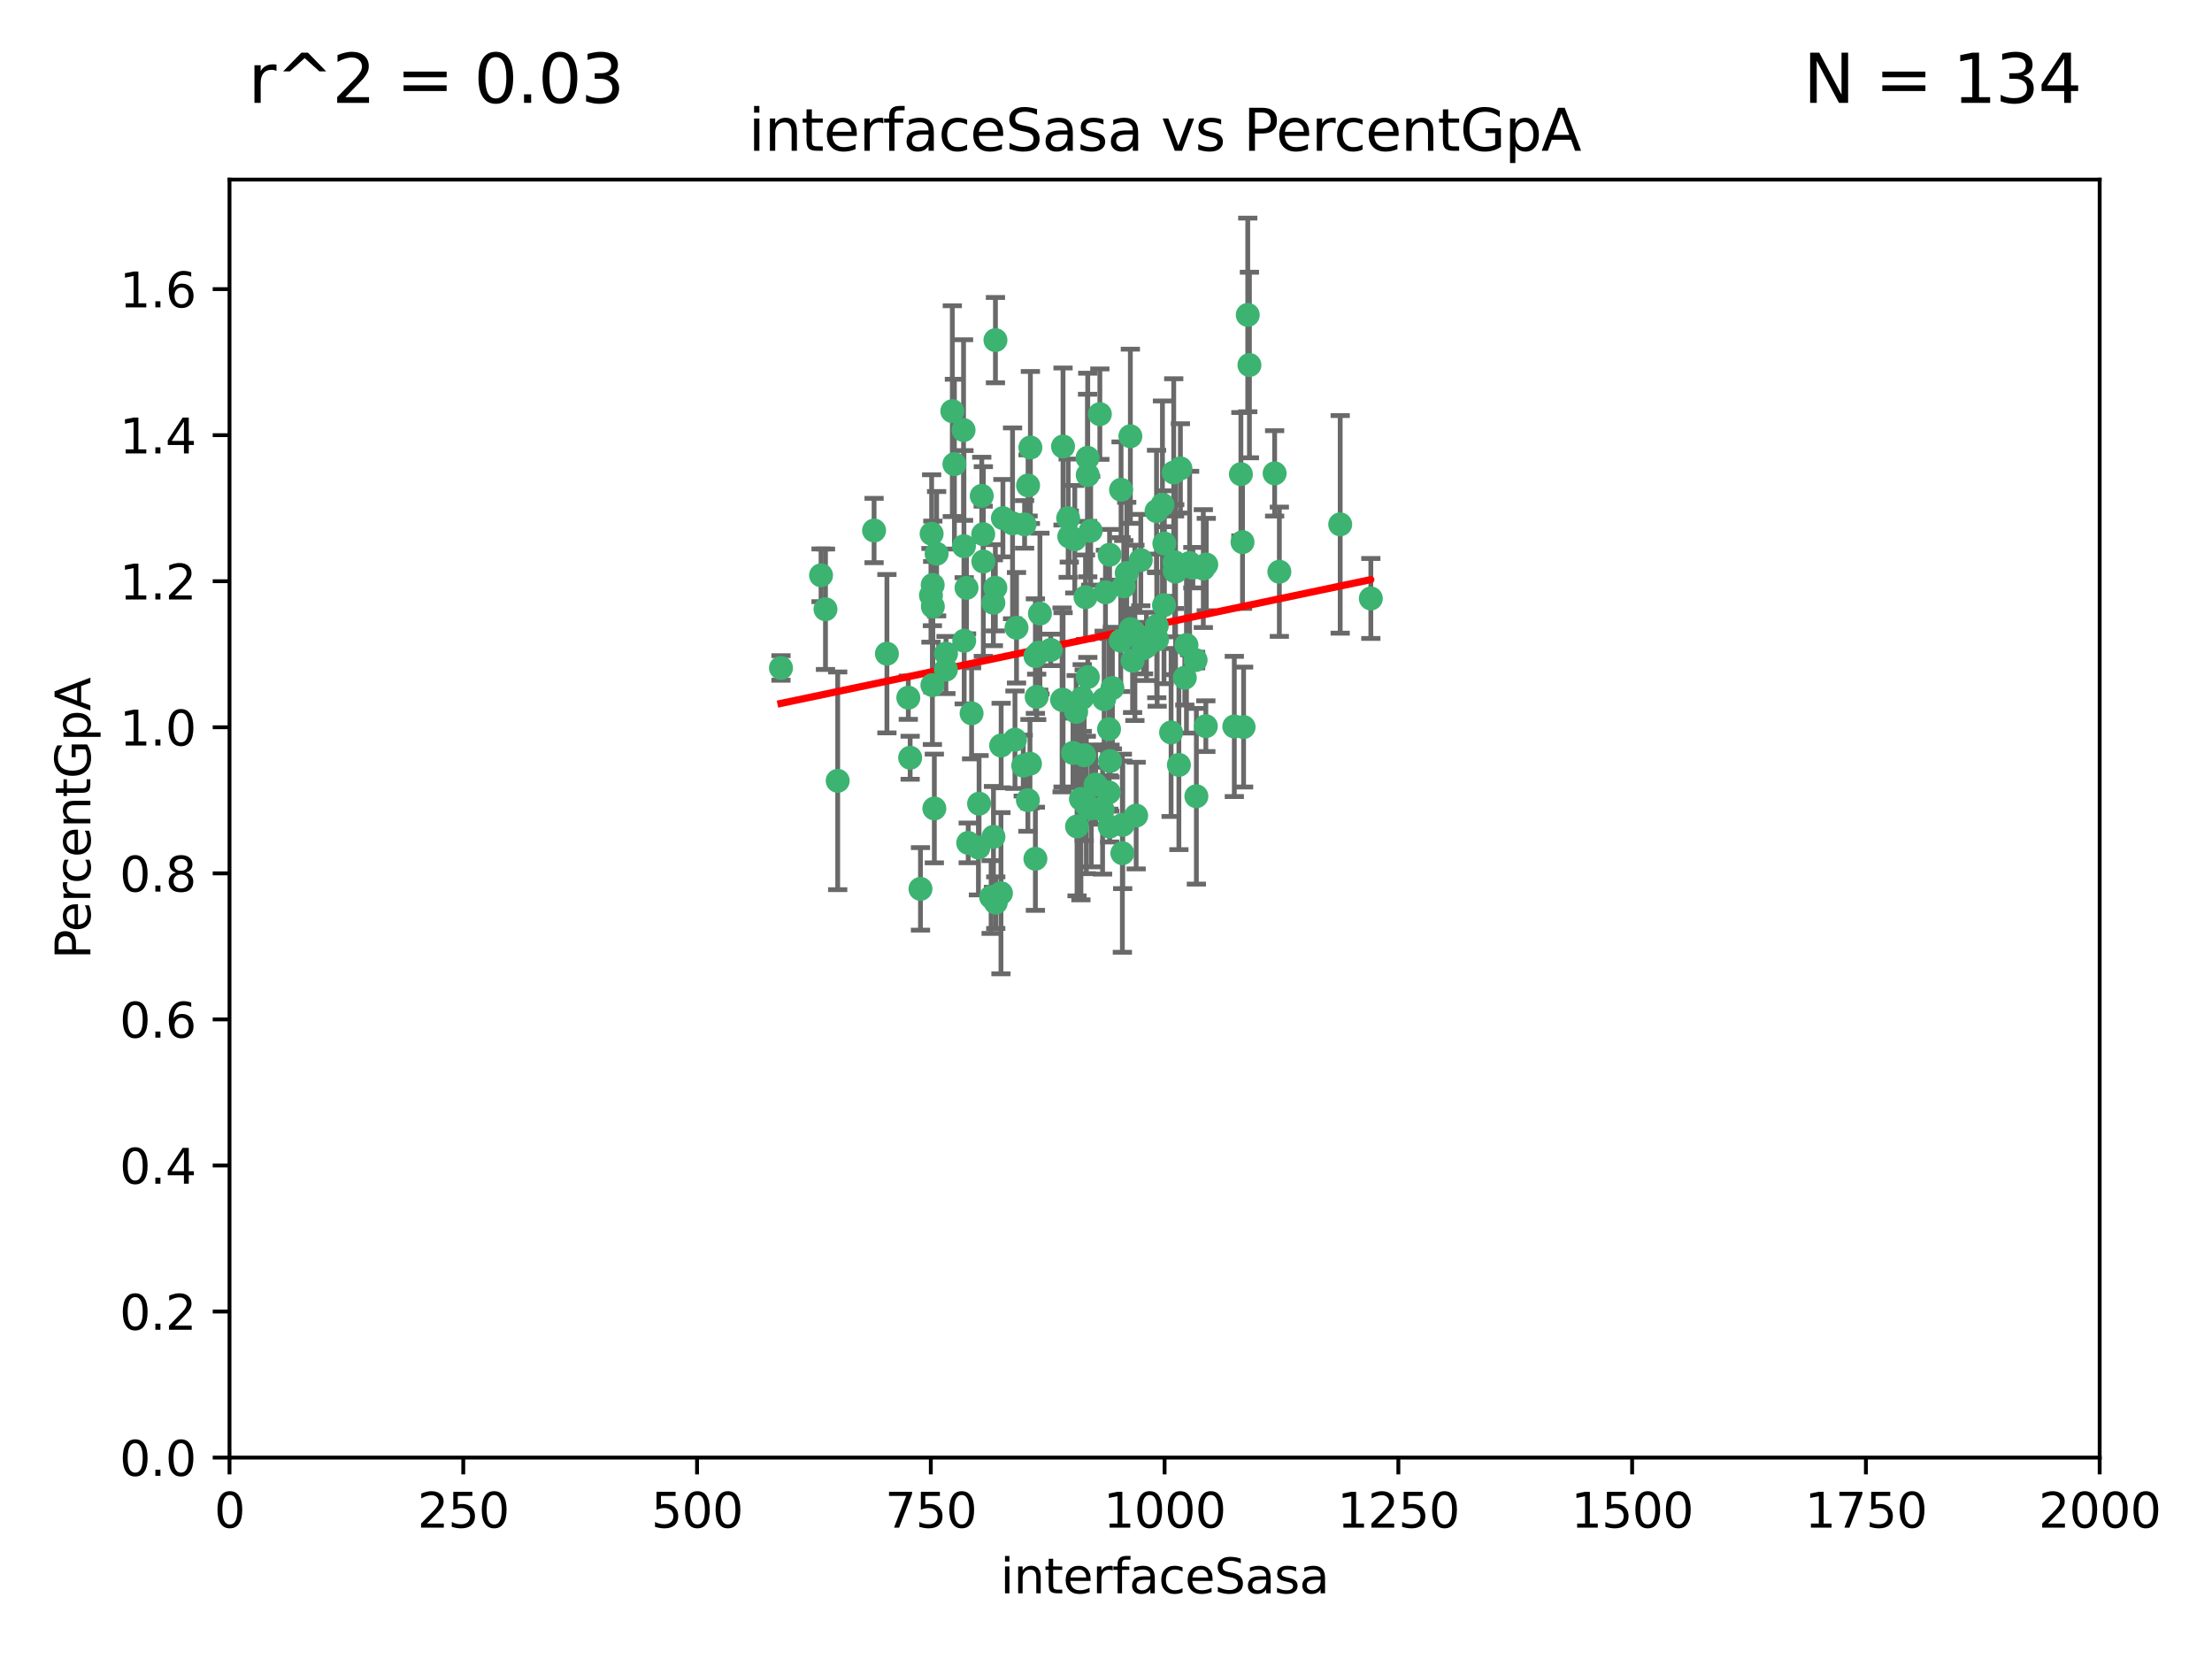 <?xml version="1.0" encoding="utf-8" standalone="no"?>
<!DOCTYPE svg PUBLIC "-//W3C//DTD SVG 1.1//EN"
  "http://www.w3.org/Graphics/SVG/1.1/DTD/svg11.dtd">
<svg xmlns:xlink="http://www.w3.org/1999/xlink" width="460.8pt" height="345.6pt" viewBox="0 0 460.8 345.6" xmlns="http://www.w3.org/2000/svg" version="1.1">
 <defs>
  <style type="text/css">*{stroke-linejoin: round; stroke-linecap: butt}</style>
 </defs>
 <g id="figure_1">
  <g id="patch_1">
   <path d="M 0 345.6 
L 460.8 345.6 
L 460.8 0 
L 0 0 
z
" style="fill: #ffffff"/>
  </g>
  <g id="axes_1">
   <g id="patch_2">
    <path d="M 47.81 303.64 
L 437.4 303.64 
L 437.4 37.411 
L 47.81 37.411 
z
" style="fill: #ffffff"/>
   </g>
   <g id="PathCollection_1">
    <defs>
     <path id="me00b6271fc" d="M 0 1.118 
C 0.297 1.118 0.581 1 0.791 0.791 
C 1 0.581 1.118 0.297 1.118 0 
C 1.118 -0.297 1 -0.581 0.791 -0.791 
C 0.581 -1 0.297 -1.118 0 -1.118 
C -0.297 -1.118 -0.581 -1 -0.791 -0.791 
C -1 -0.581 -1.118 -0.297 -1.118 0 
C -1.118 0.297 -1 0.581 -0.791 0.791 
C -0.581 1 -0.297 1.118 0 1.118 
z
" style="stroke: #3cb371"/>
    </defs>
    <g clip-path="url(#p53111ed80b)">
     <use xlink:href="#me00b6271fc" x="258.839" y="112.935" style="fill: #3cb371; stroke: #3cb371"/>
     <use xlink:href="#me00b6271fc" x="235.526" y="131.048" style="fill: #3cb371; stroke: #3cb371"/>
     <use xlink:href="#me00b6271fc" x="235.476" y="90.88" style="fill: #3cb371; stroke: #3cb371"/>
     <use xlink:href="#me00b6271fc" x="265.53" y="98.611" style="fill: #3cb371; stroke: #3cb371"/>
     <use xlink:href="#me00b6271fc" x="234.098" y="122.143" style="fill: #3cb371; stroke: #3cb371"/>
     <use xlink:href="#me00b6271fc" x="241.054" y="133.21" style="fill: #3cb371; stroke: #3cb371"/>
     <use xlink:href="#me00b6271fc" x="222.751" y="111.768" style="fill: #3cb371; stroke: #3cb371"/>
     <use xlink:href="#me00b6271fc" x="231.145" y="115.568" style="fill: #3cb371; stroke: #3cb371"/>
     <use xlink:href="#me00b6271fc" x="225.86" y="157.33" style="fill: #3cb371; stroke: #3cb371"/>
     <use xlink:href="#me00b6271fc" x="242.554" y="113.232" style="fill: #3cb371; stroke: #3cb371"/>
     <use xlink:href="#me00b6271fc" x="234.714" y="119.368" style="fill: #3cb371; stroke: #3cb371"/>
     <use xlink:href="#me00b6271fc" x="259.065" y="151.457" style="fill: #3cb371; stroke: #3cb371"/>
     <use xlink:href="#me00b6271fc" x="259.932" y="65.606" style="fill: #3cb371; stroke: #3cb371"/>
     <use xlink:href="#me00b6271fc" x="208.925" y="107.943" style="fill: #3cb371; stroke: #3cb371"/>
     <use xlink:href="#me00b6271fc" x="258.5" y="98.781" style="fill: #3cb371; stroke: #3cb371"/>
     <use xlink:href="#me00b6271fc" x="266.512" y="119.105" style="fill: #3cb371; stroke: #3cb371"/>
     <use xlink:href="#me00b6271fc" x="211.757" y="130.776" style="fill: #3cb371; stroke: #3cb371"/>
     <use xlink:href="#me00b6271fc" x="216.635" y="127.82" style="fill: #3cb371; stroke: #3cb371"/>
     <use xlink:href="#me00b6271fc" x="242.159" y="105.161" style="fill: #3cb371; stroke: #3cb371"/>
     <use xlink:href="#me00b6271fc" x="233.539" y="102.028" style="fill: #3cb371; stroke: #3cb371"/>
     <use xlink:href="#me00b6271fc" x="244.508" y="98.431" style="fill: #3cb371; stroke: #3cb371"/>
     <use xlink:href="#me00b6271fc" x="250.675" y="118.446" style="fill: #3cb371; stroke: #3cb371"/>
     <use xlink:href="#me00b6271fc" x="214.648" y="93.226" style="fill: #3cb371; stroke: #3cb371"/>
     <use xlink:href="#me00b6271fc" x="224.368" y="172.163" style="fill: #3cb371; stroke: #3cb371"/>
     <use xlink:href="#me00b6271fc" x="194.329" y="126.342" style="fill: #3cb371; stroke: #3cb371"/>
     <use xlink:href="#me00b6271fc" x="221.458" y="145.786" style="fill: #3cb371; stroke: #3cb371"/>
     <use xlink:href="#me00b6271fc" x="243.959" y="152.588" style="fill: #3cb371; stroke: #3cb371"/>
     <use xlink:href="#me00b6271fc" x="226.133" y="124.404" style="fill: #3cb371; stroke: #3cb371"/>
     <use xlink:href="#me00b6271fc" x="238.226" y="135.021" style="fill: #3cb371; stroke: #3cb371"/>
     <use xlink:href="#me00b6271fc" x="245.585" y="159.342" style="fill: #3cb371; stroke: #3cb371"/>
     <use xlink:href="#me00b6271fc" x="257.131" y="151.333" style="fill: #3cb371; stroke: #3cb371"/>
     <use xlink:href="#me00b6271fc" x="247.82" y="117.288" style="fill: #3cb371; stroke: #3cb371"/>
     <use xlink:href="#me00b6271fc" x="244.888" y="119.082" style="fill: #3cb371; stroke: #3cb371"/>
     <use xlink:href="#me00b6271fc" x="249.07" y="137.505" style="fill: #3cb371; stroke: #3cb371"/>
     <use xlink:href="#me00b6271fc" x="247.161" y="134.369" style="fill: #3cb371; stroke: #3cb371"/>
     <use xlink:href="#me00b6271fc" x="279.188" y="109.235" style="fill: #3cb371; stroke: #3cb371"/>
     <use xlink:href="#me00b6271fc" x="236.422" y="131.834" style="fill: #3cb371; stroke: #3cb371"/>
     <use xlink:href="#me00b6271fc" x="242.482" y="126.071" style="fill: #3cb371; stroke: #3cb371"/>
     <use xlink:href="#me00b6271fc" x="221.45" y="93.014" style="fill: #3cb371; stroke: #3cb371"/>
     <use xlink:href="#me00b6271fc" x="231.733" y="143.336" style="fill: #3cb371; stroke: #3cb371"/>
     <use xlink:href="#me00b6271fc" x="226.558" y="95.371" style="fill: #3cb371; stroke: #3cb371"/>
     <use xlink:href="#me00b6271fc" x="238.82" y="134.663" style="fill: #3cb371; stroke: #3cb371"/>
     <use xlink:href="#me00b6271fc" x="200.806" y="113.783" style="fill: #3cb371; stroke: #3cb371"/>
     <use xlink:href="#me00b6271fc" x="260.277" y="76.037" style="fill: #3cb371; stroke: #3cb371"/>
     <use xlink:href="#me00b6271fc" x="251.287" y="117.606" style="fill: #3cb371; stroke: #3cb371"/>
     <use xlink:href="#me00b6271fc" x="231.036" y="151.885" style="fill: #3cb371; stroke: #3cb371"/>
     <use xlink:href="#me00b6271fc" x="214.167" y="101.126" style="fill: #3cb371; stroke: #3cb371"/>
     <use xlink:href="#me00b6271fc" x="251.201" y="151.274" style="fill: #3cb371; stroke: #3cb371"/>
     <use xlink:href="#me00b6271fc" x="248.492" y="118.255" style="fill: #3cb371; stroke: #3cb371"/>
     <use xlink:href="#me00b6271fc" x="225.177" y="166.436" style="fill: #3cb371; stroke: #3cb371"/>
     <use xlink:href="#me00b6271fc" x="240.928" y="106.473" style="fill: #3cb371; stroke: #3cb371"/>
     <use xlink:href="#me00b6271fc" x="223.897" y="112.334" style="fill: #3cb371; stroke: #3cb371"/>
     <use xlink:href="#me00b6271fc" x="226.614" y="141.043" style="fill: #3cb371; stroke: #3cb371"/>
     <use xlink:href="#me00b6271fc" x="198.385" y="85.648" style="fill: #3cb371; stroke: #3cb371"/>
     <use xlink:href="#me00b6271fc" x="225.446" y="145.408" style="fill: #3cb371; stroke: #3cb371"/>
     <use xlink:href="#me00b6271fc" x="210.935" y="109.017" style="fill: #3cb371; stroke: #3cb371"/>
     <use xlink:href="#me00b6271fc" x="214.128" y="166.685" style="fill: #3cb371; stroke: #3cb371"/>
     <use xlink:href="#me00b6271fc" x="233.81" y="177.737" style="fill: #3cb371; stroke: #3cb371"/>
     <use xlink:href="#me00b6271fc" x="233.475" y="133.468" style="fill: #3cb371; stroke: #3cb371"/>
     <use xlink:href="#me00b6271fc" x="230.29" y="123.385" style="fill: #3cb371; stroke: #3cb371"/>
     <use xlink:href="#me00b6271fc" x="244.715" y="118.9" style="fill: #3cb371; stroke: #3cb371"/>
     <use xlink:href="#me00b6271fc" x="218.885" y="135.386" style="fill: #3cb371; stroke: #3cb371"/>
     <use xlink:href="#me00b6271fc" x="226.597" y="98.955" style="fill: #3cb371; stroke: #3cb371"/>
     <use xlink:href="#me00b6271fc" x="197.048" y="139.497" style="fill: #3cb371; stroke: #3cb371"/>
     <use xlink:href="#me00b6271fc" x="200.86" y="133.482" style="fill: #3cb371; stroke: #3cb371"/>
     <use xlink:href="#me00b6271fc" x="235.941" y="137.629" style="fill: #3cb371; stroke: #3cb371"/>
     <use xlink:href="#me00b6271fc" x="202.401" y="148.602" style="fill: #3cb371; stroke: #3cb371"/>
     <use xlink:href="#me00b6271fc" x="222.518" y="107.949" style="fill: #3cb371; stroke: #3cb371"/>
     <use xlink:href="#me00b6271fc" x="204.819" y="111.281" style="fill: #3cb371; stroke: #3cb371"/>
     <use xlink:href="#me00b6271fc" x="203.96" y="167.417" style="fill: #3cb371; stroke: #3cb371"/>
     <use xlink:href="#me00b6271fc" x="194.296" y="121.859" style="fill: #3cb371; stroke: #3cb371"/>
     <use xlink:href="#me00b6271fc" x="229.119" y="86.272" style="fill: #3cb371; stroke: #3cb371"/>
     <use xlink:href="#me00b6271fc" x="237.649" y="116.673" style="fill: #3cb371; stroke: #3cb371"/>
     <use xlink:href="#me00b6271fc" x="207.37" y="70.852" style="fill: #3cb371; stroke: #3cb371"/>
     <use xlink:href="#me00b6271fc" x="207.351" y="122.444" style="fill: #3cb371; stroke: #3cb371"/>
     <use xlink:href="#me00b6271fc" x="195.114" y="115.347" style="fill: #3cb371; stroke: #3cb371"/>
     <use xlink:href="#me00b6271fc" x="182.088" y="110.514" style="fill: #3cb371; stroke: #3cb371"/>
     <use xlink:href="#me00b6271fc" x="203.825" y="176.562" style="fill: #3cb371; stroke: #3cb371"/>
     <use xlink:href="#me00b6271fc" x="204.848" y="116.973" style="fill: #3cb371; stroke: #3cb371"/>
     <use xlink:href="#me00b6271fc" x="213.44" y="109.239" style="fill: #3cb371; stroke: #3cb371"/>
     <use xlink:href="#me00b6271fc" x="245.901" y="97.572" style="fill: #3cb371; stroke: #3cb371"/>
     <use xlink:href="#me00b6271fc" x="197.074" y="136.161" style="fill: #3cb371; stroke: #3cb371"/>
     <use xlink:href="#me00b6271fc" x="285.569" y="124.669" style="fill: #3cb371; stroke: #3cb371"/>
     <use xlink:href="#me00b6271fc" x="215.957" y="145.171" style="fill: #3cb371; stroke: #3cb371"/>
     <use xlink:href="#me00b6271fc" x="249.228" y="165.873" style="fill: #3cb371; stroke: #3cb371"/>
     <use xlink:href="#me00b6271fc" x="189.216" y="145.341" style="fill: #3cb371; stroke: #3cb371"/>
     <use xlink:href="#me00b6271fc" x="194.641" y="168.419" style="fill: #3cb371; stroke: #3cb371"/>
     <use xlink:href="#me00b6271fc" x="208.518" y="186.072" style="fill: #3cb371; stroke: #3cb371"/>
     <use xlink:href="#me00b6271fc" x="184.761" y="136.178" style="fill: #3cb371; stroke: #3cb371"/>
     <use xlink:href="#me00b6271fc" x="206.936" y="125.569" style="fill: #3cb371; stroke: #3cb371"/>
     <use xlink:href="#me00b6271fc" x="211.436" y="154.097" style="fill: #3cb371; stroke: #3cb371"/>
     <use xlink:href="#me00b6271fc" x="233.876" y="171.824" style="fill: #3cb371; stroke: #3cb371"/>
     <use xlink:href="#me00b6271fc" x="214.562" y="159.094" style="fill: #3cb371; stroke: #3cb371"/>
     <use xlink:href="#me00b6271fc" x="246.818" y="141.181" style="fill: #3cb371; stroke: #3cb371"/>
     <use xlink:href="#me00b6271fc" x="198.821" y="96.69" style="fill: #3cb371; stroke: #3cb371"/>
     <use xlink:href="#me00b6271fc" x="213.156" y="159.488" style="fill: #3cb371; stroke: #3cb371"/>
     <use xlink:href="#me00b6271fc" x="240.975" y="130.388" style="fill: #3cb371; stroke: #3cb371"/>
     <use xlink:href="#me00b6271fc" x="194.076" y="111.192" style="fill: #3cb371; stroke: #3cb371"/>
     <use xlink:href="#me00b6271fc" x="171.039" y="119.843" style="fill: #3cb371; stroke: #3cb371"/>
     <use xlink:href="#me00b6271fc" x="230.982" y="165.075" style="fill: #3cb371; stroke: #3cb371"/>
     <use xlink:href="#me00b6271fc" x="194.235" y="142.72" style="fill: #3cb371; stroke: #3cb371"/>
     <use xlink:href="#me00b6271fc" x="171.963" y="126.913" style="fill: #3cb371; stroke: #3cb371"/>
     <use xlink:href="#me00b6271fc" x="200.726" y="89.586" style="fill: #3cb371; stroke: #3cb371"/>
     <use xlink:href="#me00b6271fc" x="215.692" y="178.897" style="fill: #3cb371; stroke: #3cb371"/>
     <use xlink:href="#me00b6271fc" x="231.239" y="158.542" style="fill: #3cb371; stroke: #3cb371"/>
     <use xlink:href="#me00b6271fc" x="228.237" y="163.438" style="fill: #3cb371; stroke: #3cb371"/>
     <use xlink:href="#me00b6271fc" x="230.017" y="145.644" style="fill: #3cb371; stroke: #3cb371"/>
     <use xlink:href="#me00b6271fc" x="227.208" y="110.571" style="fill: #3cb371; stroke: #3cb371"/>
     <use xlink:href="#me00b6271fc" x="244.68" y="117.123" style="fill: #3cb371; stroke: #3cb371"/>
     <use xlink:href="#me00b6271fc" x="206.469" y="186.867" style="fill: #3cb371; stroke: #3cb371"/>
     <use xlink:href="#me00b6271fc" x="215.692" y="136.674" style="fill: #3cb371; stroke: #3cb371"/>
     <use xlink:href="#me00b6271fc" x="193.935" y="124.015" style="fill: #3cb371; stroke: #3cb371"/>
     <use xlink:href="#me00b6271fc" x="236.683" y="169.899" style="fill: #3cb371; stroke: #3cb371"/>
     <use xlink:href="#me00b6271fc" x="204.519" y="103.302" style="fill: #3cb371; stroke: #3cb371"/>
     <use xlink:href="#me00b6271fc" x="206.956" y="174.332" style="fill: #3cb371; stroke: #3cb371"/>
     <use xlink:href="#me00b6271fc" x="216.376" y="135.958" style="fill: #3cb371; stroke: #3cb371"/>
     <use xlink:href="#me00b6271fc" x="201.694" y="175.59" style="fill: #3cb371; stroke: #3cb371"/>
     <use xlink:href="#me00b6271fc" x="229.69" y="168.689" style="fill: #3cb371; stroke: #3cb371"/>
     <use xlink:href="#me00b6271fc" x="189.601" y="157.852" style="fill: #3cb371; stroke: #3cb371"/>
     <use xlink:href="#me00b6271fc" x="227.327" y="168.396" style="fill: #3cb371; stroke: #3cb371"/>
     <use xlink:href="#me00b6271fc" x="224.185" y="148.297" style="fill: #3cb371; stroke: #3cb371"/>
     <use xlink:href="#me00b6271fc" x="231.172" y="172.188" style="fill: #3cb371; stroke: #3cb371"/>
     <use xlink:href="#me00b6271fc" x="221.254" y="145.801" style="fill: #3cb371; stroke: #3cb371"/>
     <use xlink:href="#me00b6271fc" x="207.435" y="188.041" style="fill: #3cb371; stroke: #3cb371"/>
     <use xlink:href="#me00b6271fc" x="208.557" y="155.307" style="fill: #3cb371; stroke: #3cb371"/>
     <use xlink:href="#me00b6271fc" x="191.752" y="185.169" style="fill: #3cb371; stroke: #3cb371"/>
     <use xlink:href="#me00b6271fc" x="226.307" y="167.688" style="fill: #3cb371; stroke: #3cb371"/>
     <use xlink:href="#me00b6271fc" x="201.345" y="122.465" style="fill: #3cb371; stroke: #3cb371"/>
     <use xlink:href="#me00b6271fc" x="174.507" y="162.658" style="fill: #3cb371; stroke: #3cb371"/>
     <use xlink:href="#me00b6271fc" x="223.521" y="156.841" style="fill: #3cb371; stroke: #3cb371"/>
     <use xlink:href="#me00b6271fc" x="162.692" y="139.145" style="fill: #3cb371; stroke: #3cb371"/>
    </g>
   </g>
   <g id="matplotlib.axis_1">
    <g id="xtick_1">
     <g id="line2d_1">
      <defs>
       <path id="m81003079dc" d="M 0 0 
L 0 3.5 
" style="stroke: #000000; stroke-width: 0.8"/>
      </defs>
      <g>
       <use xlink:href="#m81003079dc" x="47.81" y="303.64" style="stroke: #000000; stroke-width: 0.8"/>
      </g>
     </g>
     <g id="text_1">
      <!-- 0 -->
      <g transform="translate(44.629 318.238)scale(0.1 -0.1)">
       <defs>
        <path id="DejaVuSans-30" d="M 2034 4250 
Q 1547 4250 1301 3770 
Q 1056 3291 1056 2328 
Q 1056 1369 1301 889 
Q 1547 409 2034 409 
Q 2525 409 2770 889 
Q 3016 1369 3016 2328 
Q 3016 3291 2770 3770 
Q 2525 4250 2034 4250 
z
M 2034 4750 
Q 2819 4750 3233 4129 
Q 3647 3509 3647 2328 
Q 3647 1150 3233 529 
Q 2819 -91 2034 -91 
Q 1250 -91 836 529 
Q 422 1150 422 2328 
Q 422 3509 836 4129 
Q 1250 4750 2034 4750 
z
" transform="scale(0.016)"/>
       </defs>
       <use xlink:href="#DejaVuSans-30"/>
      </g>
     </g>
    </g>
    <g id="xtick_2">
     <g id="line2d_2">
      <g>
       <use xlink:href="#m81003079dc" x="96.509" y="303.64" style="stroke: #000000; stroke-width: 0.8"/>
      </g>
     </g>
     <g id="text_2">
      <!-- 250 -->
      <g transform="translate(86.965 318.238)scale(0.1 -0.1)">
       <defs>
        <path id="DejaVuSans-32" d="M 1228 531 
L 3431 531 
L 3431 0 
L 469 0 
L 469 531 
Q 828 903 1448 1529 
Q 2069 2156 2228 2338 
Q 2531 2678 2651 2914 
Q 2772 3150 2772 3378 
Q 2772 3750 2511 3984 
Q 2250 4219 1831 4219 
Q 1534 4219 1204 4116 
Q 875 4013 500 3803 
L 500 4441 
Q 881 4594 1212 4672 
Q 1544 4750 1819 4750 
Q 2544 4750 2975 4387 
Q 3406 4025 3406 3419 
Q 3406 3131 3298 2873 
Q 3191 2616 2906 2266 
Q 2828 2175 2409 1742 
Q 1991 1309 1228 531 
z
" transform="scale(0.016)"/>
        <path id="DejaVuSans-35" d="M 691 4666 
L 3169 4666 
L 3169 4134 
L 1269 4134 
L 1269 2991 
Q 1406 3038 1543 3061 
Q 1681 3084 1819 3084 
Q 2600 3084 3056 2656 
Q 3513 2228 3513 1497 
Q 3513 744 3044 326 
Q 2575 -91 1722 -91 
Q 1428 -91 1123 -41 
Q 819 9 494 109 
L 494 744 
Q 775 591 1075 516 
Q 1375 441 1709 441 
Q 2250 441 2565 725 
Q 2881 1009 2881 1497 
Q 2881 1984 2565 2268 
Q 2250 2553 1709 2553 
Q 1456 2553 1204 2497 
Q 953 2441 691 2322 
L 691 4666 
z
" transform="scale(0.016)"/>
       </defs>
       <use xlink:href="#DejaVuSans-32"/>
       <use xlink:href="#DejaVuSans-35" x="63.623"/>
       <use xlink:href="#DejaVuSans-30" x="127.246"/>
      </g>
     </g>
    </g>
    <g id="xtick_3">
     <g id="line2d_3">
      <g>
       <use xlink:href="#m81003079dc" x="145.208" y="303.64" style="stroke: #000000; stroke-width: 0.8"/>
      </g>
     </g>
     <g id="text_3">
      <!-- 500 -->
      <g transform="translate(135.664 318.238)scale(0.1 -0.1)">
       <use xlink:href="#DejaVuSans-35"/>
       <use xlink:href="#DejaVuSans-30" x="63.623"/>
       <use xlink:href="#DejaVuSans-30" x="127.246"/>
      </g>
     </g>
    </g>
    <g id="xtick_4">
     <g id="line2d_4">
      <g>
       <use xlink:href="#m81003079dc" x="193.906" y="303.64" style="stroke: #000000; stroke-width: 0.8"/>
      </g>
     </g>
     <g id="text_4">
      <!-- 750 -->
      <g transform="translate(184.363 318.238)scale(0.1 -0.1)">
       <defs>
        <path id="DejaVuSans-37" d="M 525 4666 
L 3525 4666 
L 3525 4397 
L 1831 0 
L 1172 0 
L 2766 4134 
L 525 4134 
L 525 4666 
z
" transform="scale(0.016)"/>
       </defs>
       <use xlink:href="#DejaVuSans-37"/>
       <use xlink:href="#DejaVuSans-35" x="63.623"/>
       <use xlink:href="#DejaVuSans-30" x="127.246"/>
      </g>
     </g>
    </g>
    <g id="xtick_5">
     <g id="line2d_5">
      <g>
       <use xlink:href="#m81003079dc" x="242.605" y="303.64" style="stroke: #000000; stroke-width: 0.8"/>
      </g>
     </g>
     <g id="text_5">
      <!-- 1000 -->
      <g transform="translate(229.88 318.238)scale(0.1 -0.1)">
       <defs>
        <path id="DejaVuSans-31" d="M 794 531 
L 1825 531 
L 1825 4091 
L 703 3866 
L 703 4441 
L 1819 4666 
L 2450 4666 
L 2450 531 
L 3481 531 
L 3481 0 
L 794 0 
L 794 531 
z
" transform="scale(0.016)"/>
       </defs>
       <use xlink:href="#DejaVuSans-31"/>
       <use xlink:href="#DejaVuSans-30" x="63.623"/>
       <use xlink:href="#DejaVuSans-30" x="127.246"/>
       <use xlink:href="#DejaVuSans-30" x="190.869"/>
      </g>
     </g>
    </g>
    <g id="xtick_6">
     <g id="line2d_6">
      <g>
       <use xlink:href="#m81003079dc" x="291.304" y="303.64" style="stroke: #000000; stroke-width: 0.8"/>
      </g>
     </g>
     <g id="text_6">
      <!-- 1250 -->
      <g transform="translate(278.579 318.238)scale(0.1 -0.1)">
       <use xlink:href="#DejaVuSans-31"/>
       <use xlink:href="#DejaVuSans-32" x="63.623"/>
       <use xlink:href="#DejaVuSans-35" x="127.246"/>
       <use xlink:href="#DejaVuSans-30" x="190.869"/>
      </g>
     </g>
    </g>
    <g id="xtick_7">
     <g id="line2d_7">
      <g>
       <use xlink:href="#m81003079dc" x="340.002" y="303.64" style="stroke: #000000; stroke-width: 0.8"/>
      </g>
     </g>
     <g id="text_7">
      <!-- 1500 -->
      <g transform="translate(327.277 318.238)scale(0.1 -0.1)">
       <use xlink:href="#DejaVuSans-31"/>
       <use xlink:href="#DejaVuSans-35" x="63.623"/>
       <use xlink:href="#DejaVuSans-30" x="127.246"/>
       <use xlink:href="#DejaVuSans-30" x="190.869"/>
      </g>
     </g>
    </g>
    <g id="xtick_8">
     <g id="line2d_8">
      <g>
       <use xlink:href="#m81003079dc" x="388.701" y="303.64" style="stroke: #000000; stroke-width: 0.8"/>
      </g>
     </g>
     <g id="text_8">
      <!-- 1750 -->
      <g transform="translate(375.976 318.238)scale(0.1 -0.1)">
       <use xlink:href="#DejaVuSans-31"/>
       <use xlink:href="#DejaVuSans-37" x="63.623"/>
       <use xlink:href="#DejaVuSans-35" x="127.246"/>
       <use xlink:href="#DejaVuSans-30" x="190.869"/>
      </g>
     </g>
    </g>
    <g id="xtick_9">
     <g id="line2d_9">
      <g>
       <use xlink:href="#m81003079dc" x="437.4" y="303.64" style="stroke: #000000; stroke-width: 0.8"/>
      </g>
     </g>
     <g id="text_9">
      <!-- 2000 -->
      <g transform="translate(424.675 318.238)scale(0.1 -0.1)">
       <use xlink:href="#DejaVuSans-32"/>
       <use xlink:href="#DejaVuSans-30" x="63.623"/>
       <use xlink:href="#DejaVuSans-30" x="127.246"/>
       <use xlink:href="#DejaVuSans-30" x="190.869"/>
      </g>
     </g>
    </g>
    <g id="text_10">
     <!-- interfaceSasa -->
     <g transform="translate(208.398 331.917)scale(0.1 -0.1)">
      <defs>
       <path id="DejaVuSans-69" d="M 603 3500 
L 1178 3500 
L 1178 0 
L 603 0 
L 603 3500 
z
M 603 4863 
L 1178 4863 
L 1178 4134 
L 603 4134 
L 603 4863 
z
" transform="scale(0.016)"/>
       <path id="DejaVuSans-6e" d="M 3513 2113 
L 3513 0 
L 2938 0 
L 2938 2094 
Q 2938 2591 2744 2837 
Q 2550 3084 2163 3084 
Q 1697 3084 1428 2787 
Q 1159 2491 1159 1978 
L 1159 0 
L 581 0 
L 581 3500 
L 1159 3500 
L 1159 2956 
Q 1366 3272 1645 3428 
Q 1925 3584 2291 3584 
Q 2894 3584 3203 3211 
Q 3513 2838 3513 2113 
z
" transform="scale(0.016)"/>
       <path id="DejaVuSans-74" d="M 1172 4494 
L 1172 3500 
L 2356 3500 
L 2356 3053 
L 1172 3053 
L 1172 1153 
Q 1172 725 1289 603 
Q 1406 481 1766 481 
L 2356 481 
L 2356 0 
L 1766 0 
Q 1100 0 847 248 
Q 594 497 594 1153 
L 594 3053 
L 172 3053 
L 172 3500 
L 594 3500 
L 594 4494 
L 1172 4494 
z
" transform="scale(0.016)"/>
       <path id="DejaVuSans-65" d="M 3597 1894 
L 3597 1613 
L 953 1613 
Q 991 1019 1311 708 
Q 1631 397 2203 397 
Q 2534 397 2845 478 
Q 3156 559 3463 722 
L 3463 178 
Q 3153 47 2828 -22 
Q 2503 -91 2169 -91 
Q 1331 -91 842 396 
Q 353 884 353 1716 
Q 353 2575 817 3079 
Q 1281 3584 2069 3584 
Q 2775 3584 3186 3129 
Q 3597 2675 3597 1894 
z
M 3022 2063 
Q 3016 2534 2758 2815 
Q 2500 3097 2075 3097 
Q 1594 3097 1305 2825 
Q 1016 2553 972 2059 
L 3022 2063 
z
" transform="scale(0.016)"/>
       <path id="DejaVuSans-72" d="M 2631 2963 
Q 2534 3019 2420 3045 
Q 2306 3072 2169 3072 
Q 1681 3072 1420 2755 
Q 1159 2438 1159 1844 
L 1159 0 
L 581 0 
L 581 3500 
L 1159 3500 
L 1159 2956 
Q 1341 3275 1631 3429 
Q 1922 3584 2338 3584 
Q 2397 3584 2469 3576 
Q 2541 3569 2628 3553 
L 2631 2963 
z
" transform="scale(0.016)"/>
       <path id="DejaVuSans-66" d="M 2375 4863 
L 2375 4384 
L 1825 4384 
Q 1516 4384 1395 4259 
Q 1275 4134 1275 3809 
L 1275 3500 
L 2222 3500 
L 2222 3053 
L 1275 3053 
L 1275 0 
L 697 0 
L 697 3053 
L 147 3053 
L 147 3500 
L 697 3500 
L 697 3744 
Q 697 4328 969 4595 
Q 1241 4863 1831 4863 
L 2375 4863 
z
" transform="scale(0.016)"/>
       <path id="DejaVuSans-61" d="M 2194 1759 
Q 1497 1759 1228 1600 
Q 959 1441 959 1056 
Q 959 750 1161 570 
Q 1363 391 1709 391 
Q 2188 391 2477 730 
Q 2766 1069 2766 1631 
L 2766 1759 
L 2194 1759 
z
M 3341 1997 
L 3341 0 
L 2766 0 
L 2766 531 
Q 2569 213 2275 61 
Q 1981 -91 1556 -91 
Q 1019 -91 701 211 
Q 384 513 384 1019 
Q 384 1609 779 1909 
Q 1175 2209 1959 2209 
L 2766 2209 
L 2766 2266 
Q 2766 2663 2505 2880 
Q 2244 3097 1772 3097 
Q 1472 3097 1187 3025 
Q 903 2953 641 2809 
L 641 3341 
Q 956 3463 1253 3523 
Q 1550 3584 1831 3584 
Q 2591 3584 2966 3190 
Q 3341 2797 3341 1997 
z
" transform="scale(0.016)"/>
       <path id="DejaVuSans-63" d="M 3122 3366 
L 3122 2828 
Q 2878 2963 2633 3030 
Q 2388 3097 2138 3097 
Q 1578 3097 1268 2742 
Q 959 2388 959 1747 
Q 959 1106 1268 751 
Q 1578 397 2138 397 
Q 2388 397 2633 464 
Q 2878 531 3122 666 
L 3122 134 
Q 2881 22 2623 -34 
Q 2366 -91 2075 -91 
Q 1284 -91 818 406 
Q 353 903 353 1747 
Q 353 2603 823 3093 
Q 1294 3584 2113 3584 
Q 2378 3584 2631 3529 
Q 2884 3475 3122 3366 
z
" transform="scale(0.016)"/>
       <path id="DejaVuSans-53" d="M 3425 4513 
L 3425 3897 
Q 3066 4069 2747 4153 
Q 2428 4238 2131 4238 
Q 1616 4238 1336 4038 
Q 1056 3838 1056 3469 
Q 1056 3159 1242 3001 
Q 1428 2844 1947 2747 
L 2328 2669 
Q 3034 2534 3370 2195 
Q 3706 1856 3706 1288 
Q 3706 609 3251 259 
Q 2797 -91 1919 -91 
Q 1588 -91 1214 -16 
Q 841 59 441 206 
L 441 856 
Q 825 641 1194 531 
Q 1563 422 1919 422 
Q 2459 422 2753 634 
Q 3047 847 3047 1241 
Q 3047 1584 2836 1778 
Q 2625 1972 2144 2069 
L 1759 2144 
Q 1053 2284 737 2584 
Q 422 2884 422 3419 
Q 422 4038 858 4394 
Q 1294 4750 2059 4750 
Q 2388 4750 2728 4690 
Q 3069 4631 3425 4513 
z
" transform="scale(0.016)"/>
       <path id="DejaVuSans-73" d="M 2834 3397 
L 2834 2853 
Q 2591 2978 2328 3040 
Q 2066 3103 1784 3103 
Q 1356 3103 1142 2972 
Q 928 2841 928 2578 
Q 928 2378 1081 2264 
Q 1234 2150 1697 2047 
L 1894 2003 
Q 2506 1872 2764 1633 
Q 3022 1394 3022 966 
Q 3022 478 2636 193 
Q 2250 -91 1575 -91 
Q 1294 -91 989 -36 
Q 684 19 347 128 
L 347 722 
Q 666 556 975 473 
Q 1284 391 1588 391 
Q 1994 391 2212 530 
Q 2431 669 2431 922 
Q 2431 1156 2273 1281 
Q 2116 1406 1581 1522 
L 1381 1569 
Q 847 1681 609 1914 
Q 372 2147 372 2553 
Q 372 3047 722 3315 
Q 1072 3584 1716 3584 
Q 2034 3584 2315 3537 
Q 2597 3491 2834 3397 
z
" transform="scale(0.016)"/>
      </defs>
      <use xlink:href="#DejaVuSans-69"/>
      <use xlink:href="#DejaVuSans-6e" x="27.783"/>
      <use xlink:href="#DejaVuSans-74" x="91.162"/>
      <use xlink:href="#DejaVuSans-65" x="130.371"/>
      <use xlink:href="#DejaVuSans-72" x="191.895"/>
      <use xlink:href="#DejaVuSans-66" x="233.008"/>
      <use xlink:href="#DejaVuSans-61" x="268.213"/>
      <use xlink:href="#DejaVuSans-63" x="329.492"/>
      <use xlink:href="#DejaVuSans-65" x="384.473"/>
      <use xlink:href="#DejaVuSans-53" x="445.996"/>
      <use xlink:href="#DejaVuSans-61" x="509.473"/>
      <use xlink:href="#DejaVuSans-73" x="570.752"/>
      <use xlink:href="#DejaVuSans-61" x="622.852"/>
     </g>
    </g>
   </g>
   <g id="matplotlib.axis_2">
    <g id="ytick_1">
     <g id="line2d_10">
      <defs>
       <path id="mfd30567f53" d="M 0 0 
L -3.5 0 
" style="stroke: #000000; stroke-width: 0.8"/>
      </defs>
      <g>
       <use xlink:href="#mfd30567f53" x="47.81" y="303.64" style="stroke: #000000; stroke-width: 0.8"/>
      </g>
     </g>
     <g id="text_11">
      <!-- 0.0 -->
      <g transform="translate(24.907 307.439)scale(0.1 -0.1)">
       <defs>
        <path id="DejaVuSans-2e" d="M 684 794 
L 1344 794 
L 1344 0 
L 684 0 
L 684 794 
z
" transform="scale(0.016)"/>
       </defs>
       <use xlink:href="#DejaVuSans-30"/>
       <use xlink:href="#DejaVuSans-2e" x="63.623"/>
       <use xlink:href="#DejaVuSans-30" x="95.41"/>
      </g>
     </g>
    </g>
    <g id="ytick_2">
     <g id="line2d_11">
      <g>
       <use xlink:href="#mfd30567f53" x="47.81" y="273.214" style="stroke: #000000; stroke-width: 0.8"/>
      </g>
     </g>
     <g id="text_12">
      <!-- 0.2 -->
      <g transform="translate(24.907 277.013)scale(0.1 -0.1)">
       <use xlink:href="#DejaVuSans-30"/>
       <use xlink:href="#DejaVuSans-2e" x="63.623"/>
       <use xlink:href="#DejaVuSans-32" x="95.41"/>
      </g>
     </g>
    </g>
    <g id="ytick_3">
     <g id="line2d_12">
      <g>
       <use xlink:href="#mfd30567f53" x="47.81" y="242.788" style="stroke: #000000; stroke-width: 0.8"/>
      </g>
     </g>
     <g id="text_13">
      <!-- 0.4 -->
      <g transform="translate(24.907 246.587)scale(0.1 -0.1)">
       <defs>
        <path id="DejaVuSans-34" d="M 2419 4116 
L 825 1625 
L 2419 1625 
L 2419 4116 
z
M 2253 4666 
L 3047 4666 
L 3047 1625 
L 3713 1625 
L 3713 1100 
L 3047 1100 
L 3047 0 
L 2419 0 
L 2419 1100 
L 313 1100 
L 313 1709 
L 2253 4666 
z
" transform="scale(0.016)"/>
       </defs>
       <use xlink:href="#DejaVuSans-30"/>
       <use xlink:href="#DejaVuSans-2e" x="63.623"/>
       <use xlink:href="#DejaVuSans-34" x="95.41"/>
      </g>
     </g>
    </g>
    <g id="ytick_4">
     <g id="line2d_13">
      <g>
       <use xlink:href="#mfd30567f53" x="47.81" y="212.362" style="stroke: #000000; stroke-width: 0.8"/>
      </g>
     </g>
     <g id="text_14">
      <!-- 0.6 -->
      <g transform="translate(24.907 216.161)scale(0.1 -0.1)">
       <defs>
        <path id="DejaVuSans-36" d="M 2113 2584 
Q 1688 2584 1439 2293 
Q 1191 2003 1191 1497 
Q 1191 994 1439 701 
Q 1688 409 2113 409 
Q 2538 409 2786 701 
Q 3034 994 3034 1497 
Q 3034 2003 2786 2293 
Q 2538 2584 2113 2584 
z
M 3366 4563 
L 3366 3988 
Q 3128 4100 2886 4159 
Q 2644 4219 2406 4219 
Q 1781 4219 1451 3797 
Q 1122 3375 1075 2522 
Q 1259 2794 1537 2939 
Q 1816 3084 2150 3084 
Q 2853 3084 3261 2657 
Q 3669 2231 3669 1497 
Q 3669 778 3244 343 
Q 2819 -91 2113 -91 
Q 1303 -91 875 529 
Q 447 1150 447 2328 
Q 447 3434 972 4092 
Q 1497 4750 2381 4750 
Q 2619 4750 2861 4703 
Q 3103 4656 3366 4563 
z
" transform="scale(0.016)"/>
       </defs>
       <use xlink:href="#DejaVuSans-30"/>
       <use xlink:href="#DejaVuSans-2e" x="63.623"/>
       <use xlink:href="#DejaVuSans-36" x="95.41"/>
      </g>
     </g>
    </g>
    <g id="ytick_5">
     <g id="line2d_14">
      <g>
       <use xlink:href="#mfd30567f53" x="47.81" y="181.935" style="stroke: #000000; stroke-width: 0.8"/>
      </g>
     </g>
     <g id="text_15">
      <!-- 0.8 -->
      <g transform="translate(24.907 185.735)scale(0.1 -0.1)">
       <defs>
        <path id="DejaVuSans-38" d="M 2034 2216 
Q 1584 2216 1326 1975 
Q 1069 1734 1069 1313 
Q 1069 891 1326 650 
Q 1584 409 2034 409 
Q 2484 409 2743 651 
Q 3003 894 3003 1313 
Q 3003 1734 2745 1975 
Q 2488 2216 2034 2216 
z
M 1403 2484 
Q 997 2584 770 2862 
Q 544 3141 544 3541 
Q 544 4100 942 4425 
Q 1341 4750 2034 4750 
Q 2731 4750 3128 4425 
Q 3525 4100 3525 3541 
Q 3525 3141 3298 2862 
Q 3072 2584 2669 2484 
Q 3125 2378 3379 2068 
Q 3634 1759 3634 1313 
Q 3634 634 3220 271 
Q 2806 -91 2034 -91 
Q 1263 -91 848 271 
Q 434 634 434 1313 
Q 434 1759 690 2068 
Q 947 2378 1403 2484 
z
M 1172 3481 
Q 1172 3119 1398 2916 
Q 1625 2713 2034 2713 
Q 2441 2713 2670 2916 
Q 2900 3119 2900 3481 
Q 2900 3844 2670 4047 
Q 2441 4250 2034 4250 
Q 1625 4250 1398 4047 
Q 1172 3844 1172 3481 
z
" transform="scale(0.016)"/>
       </defs>
       <use xlink:href="#DejaVuSans-30"/>
       <use xlink:href="#DejaVuSans-2e" x="63.623"/>
       <use xlink:href="#DejaVuSans-38" x="95.41"/>
      </g>
     </g>
    </g>
    <g id="ytick_6">
     <g id="line2d_15">
      <g>
       <use xlink:href="#mfd30567f53" x="47.81" y="151.509" style="stroke: #000000; stroke-width: 0.8"/>
      </g>
     </g>
     <g id="text_16">
      <!-- 1.0 -->
      <g transform="translate(24.907 155.308)scale(0.1 -0.1)">
       <use xlink:href="#DejaVuSans-31"/>
       <use xlink:href="#DejaVuSans-2e" x="63.623"/>
       <use xlink:href="#DejaVuSans-30" x="95.41"/>
      </g>
     </g>
    </g>
    <g id="ytick_7">
     <g id="line2d_16">
      <g>
       <use xlink:href="#mfd30567f53" x="47.81" y="121.083" style="stroke: #000000; stroke-width: 0.8"/>
      </g>
     </g>
     <g id="text_17">
      <!-- 1.2 -->
      <g transform="translate(24.907 124.882)scale(0.1 -0.1)">
       <use xlink:href="#DejaVuSans-31"/>
       <use xlink:href="#DejaVuSans-2e" x="63.623"/>
       <use xlink:href="#DejaVuSans-32" x="95.41"/>
      </g>
     </g>
    </g>
    <g id="ytick_8">
     <g id="line2d_17">
      <g>
       <use xlink:href="#mfd30567f53" x="47.81" y="90.657" style="stroke: #000000; stroke-width: 0.8"/>
      </g>
     </g>
     <g id="text_18">
      <!-- 1.4 -->
      <g transform="translate(24.907 94.456)scale(0.1 -0.1)">
       <use xlink:href="#DejaVuSans-31"/>
       <use xlink:href="#DejaVuSans-2e" x="63.623"/>
       <use xlink:href="#DejaVuSans-34" x="95.41"/>
      </g>
     </g>
    </g>
    <g id="ytick_9">
     <g id="line2d_18">
      <g>
       <use xlink:href="#mfd30567f53" x="47.81" y="60.231" style="stroke: #000000; stroke-width: 0.8"/>
      </g>
     </g>
     <g id="text_19">
      <!-- 1.6 -->
      <g transform="translate(24.907 64.03)scale(0.1 -0.1)">
       <use xlink:href="#DejaVuSans-31"/>
       <use xlink:href="#DejaVuSans-2e" x="63.623"/>
       <use xlink:href="#DejaVuSans-36" x="95.41"/>
      </g>
     </g>
    </g>
    <g id="text_20">
     <!-- PercentGpA -->
     <g transform="translate(18.827 199.802)rotate(-90)scale(0.1 -0.1)">
      <defs>
       <path id="DejaVuSans-50" d="M 1259 4147 
L 1259 2394 
L 2053 2394 
Q 2494 2394 2734 2622 
Q 2975 2850 2975 3272 
Q 2975 3691 2734 3919 
Q 2494 4147 2053 4147 
L 1259 4147 
z
M 628 4666 
L 2053 4666 
Q 2838 4666 3239 4311 
Q 3641 3956 3641 3272 
Q 3641 2581 3239 2228 
Q 2838 1875 2053 1875 
L 1259 1875 
L 1259 0 
L 628 0 
L 628 4666 
z
" transform="scale(0.016)"/>
       <path id="DejaVuSans-47" d="M 3809 666 
L 3809 1919 
L 2778 1919 
L 2778 2438 
L 4434 2438 
L 4434 434 
Q 4069 175 3628 42 
Q 3188 -91 2688 -91 
Q 1594 -91 976 548 
Q 359 1188 359 2328 
Q 359 3472 976 4111 
Q 1594 4750 2688 4750 
Q 3144 4750 3555 4637 
Q 3966 4525 4313 4306 
L 4313 3634 
Q 3963 3931 3569 4081 
Q 3175 4231 2741 4231 
Q 1884 4231 1454 3753 
Q 1025 3275 1025 2328 
Q 1025 1384 1454 906 
Q 1884 428 2741 428 
Q 3075 428 3337 486 
Q 3600 544 3809 666 
z
" transform="scale(0.016)"/>
       <path id="DejaVuSans-70" d="M 1159 525 
L 1159 -1331 
L 581 -1331 
L 581 3500 
L 1159 3500 
L 1159 2969 
Q 1341 3281 1617 3432 
Q 1894 3584 2278 3584 
Q 2916 3584 3314 3078 
Q 3713 2572 3713 1747 
Q 3713 922 3314 415 
Q 2916 -91 2278 -91 
Q 1894 -91 1617 61 
Q 1341 213 1159 525 
z
M 3116 1747 
Q 3116 2381 2855 2742 
Q 2594 3103 2138 3103 
Q 1681 3103 1420 2742 
Q 1159 2381 1159 1747 
Q 1159 1113 1420 752 
Q 1681 391 2138 391 
Q 2594 391 2855 752 
Q 3116 1113 3116 1747 
z
" transform="scale(0.016)"/>
       <path id="DejaVuSans-41" d="M 2188 4044 
L 1331 1722 
L 3047 1722 
L 2188 4044 
z
M 1831 4666 
L 2547 4666 
L 4325 0 
L 3669 0 
L 3244 1197 
L 1141 1197 
L 716 0 
L 50 0 
L 1831 4666 
z
" transform="scale(0.016)"/>
      </defs>
      <use xlink:href="#DejaVuSans-50"/>
      <use xlink:href="#DejaVuSans-65" x="56.678"/>
      <use xlink:href="#DejaVuSans-72" x="118.201"/>
      <use xlink:href="#DejaVuSans-63" x="157.064"/>
      <use xlink:href="#DejaVuSans-65" x="212.045"/>
      <use xlink:href="#DejaVuSans-6e" x="273.568"/>
      <use xlink:href="#DejaVuSans-74" x="336.947"/>
      <use xlink:href="#DejaVuSans-47" x="376.156"/>
      <use xlink:href="#DejaVuSans-70" x="453.646"/>
      <use xlink:href="#DejaVuSans-41" x="517.123"/>
     </g>
    </g>
   </g>
   <g id="LineCollection_1">
    <path d="M 258.839 126.742 
L 258.839 99.128 
" clip-path="url(#p53111ed80b)" style="fill: none; stroke: #696969"/>
    <path d="M 235.526 134.958 
L 235.526 127.138 
" clip-path="url(#p53111ed80b)" style="fill: none; stroke: #696969"/>
    <path d="M 235.476 109.021 
L 235.476 72.739 
" clip-path="url(#p53111ed80b)" style="fill: none; stroke: #696969"/>
    <path d="M 265.53 107.5 
L 265.53 89.723 
" clip-path="url(#p53111ed80b)" style="fill: none; stroke: #696969"/>
    <path d="M 234.098 131.684 
L 234.098 112.601 
" clip-path="url(#p53111ed80b)" style="fill: none; stroke: #696969"/>
    <path d="M 241.054 147.122 
L 241.054 119.298 
" clip-path="url(#p53111ed80b)" style="fill: none; stroke: #696969"/>
    <path d="M 222.751 117.091 
L 222.751 106.444 
" clip-path="url(#p53111ed80b)" style="fill: none; stroke: #696969"/>
    <path d="M 231.145 120.843 
L 231.145 110.292 
" clip-path="url(#p53111ed80b)" style="fill: none; stroke: #696969"/>
    <path d="M 225.86 175.107 
L 225.86 139.552 
" clip-path="url(#p53111ed80b)" style="fill: none; stroke: #696969"/>
    <path d="M 242.554 124.224 
L 242.554 102.241 
" clip-path="url(#p53111ed80b)" style="fill: none; stroke: #696969"/>
    <path d="M 234.714 134.091 
L 234.714 104.645 
" clip-path="url(#p53111ed80b)" style="fill: none; stroke: #696969"/>
    <path d="M 259.065 163.945 
L 259.065 138.968 
" clip-path="url(#p53111ed80b)" style="fill: none; stroke: #696969"/>
    <path d="M 259.932 85.777 
L 259.932 45.434 
" clip-path="url(#p53111ed80b)" style="fill: none; stroke: #696969"/>
    <path d="M 208.925 116.002 
L 208.925 99.884 
" clip-path="url(#p53111ed80b)" style="fill: none; stroke: #696969"/>
    <path d="M 258.5 111.622 
L 258.5 85.94 
" clip-path="url(#p53111ed80b)" style="fill: none; stroke: #696969"/>
    <path d="M 266.512 132.572 
L 266.512 105.638 
" clip-path="url(#p53111ed80b)" style="fill: none; stroke: #696969"/>
    <path d="M 211.757 142.284 
L 211.757 119.267 
" clip-path="url(#p53111ed80b)" style="fill: none; stroke: #696969"/>
    <path d="M 216.635 144.568 
L 216.635 111.073 
" clip-path="url(#p53111ed80b)" style="fill: none; stroke: #696969"/>
    <path d="M 242.159 126.793 
L 242.159 83.529 
" clip-path="url(#p53111ed80b)" style="fill: none; stroke: #696969"/>
    <path d="M 233.539 112.003 
L 233.539 92.053 
" clip-path="url(#p53111ed80b)" style="fill: none; stroke: #696969"/>
    <path d="M 244.508 117.96 
L 244.508 78.902 
" clip-path="url(#p53111ed80b)" style="fill: none; stroke: #696969"/>
    <path d="M 250.675 130.722 
L 250.675 106.17 
" clip-path="url(#p53111ed80b)" style="fill: none; stroke: #696969"/>
    <path d="M 214.648 109.064 
L 214.648 77.387 
" clip-path="url(#p53111ed80b)" style="fill: none; stroke: #696969"/>
    <path d="M 224.368 186.622 
L 224.368 157.704 
" clip-path="url(#p53111ed80b)" style="fill: none; stroke: #696969"/>
    <path d="M 194.329 144.131 
L 194.329 108.553 
" clip-path="url(#p53111ed80b)" style="fill: none; stroke: #696969"/>
    <path d="M 221.458 163.937 
L 221.458 127.634 
" clip-path="url(#p53111ed80b)" style="fill: none; stroke: #696969"/>
    <path d="M 243.959 170.081 
L 243.959 135.096 
" clip-path="url(#p53111ed80b)" style="fill: none; stroke: #696969"/>
    <path d="M 226.133 133.195 
L 226.133 115.614 
" clip-path="url(#p53111ed80b)" style="fill: none; stroke: #696969"/>
    <path d="M 238.226 140.382 
L 238.226 129.659 
" clip-path="url(#p53111ed80b)" style="fill: none; stroke: #696969"/>
    <path d="M 245.585 176.989 
L 245.585 141.695 
" clip-path="url(#p53111ed80b)" style="fill: none; stroke: #696969"/>
    <path d="M 257.131 165.937 
L 257.131 136.729 
" clip-path="url(#p53111ed80b)" style="fill: none; stroke: #696969"/>
    <path d="M 247.82 136.395 
L 247.82 98.181 
" clip-path="url(#p53111ed80b)" style="fill: none; stroke: #696969"/>
    <path d="M 244.888 140.54 
L 244.888 97.624 
" clip-path="url(#p53111ed80b)" style="fill: none; stroke: #696969"/>
    <path d="M 249.07 139.142 
L 249.07 135.868 
" clip-path="url(#p53111ed80b)" style="fill: none; stroke: #696969"/>
    <path d="M 247.161 152.707 
L 247.161 116.031 
" clip-path="url(#p53111ed80b)" style="fill: none; stroke: #696969"/>
    <path d="M 279.188 131.899 
L 279.188 86.572 
" clip-path="url(#p53111ed80b)" style="fill: none; stroke: #696969"/>
    <path d="M 236.422 150.092 
L 236.422 113.575 
" clip-path="url(#p53111ed80b)" style="fill: none; stroke: #696969"/>
    <path d="M 242.482 142.423 
L 242.482 109.718 
" clip-path="url(#p53111ed80b)" style="fill: none; stroke: #696969"/>
    <path d="M 221.45 109.37 
L 221.45 76.657 
" clip-path="url(#p53111ed80b)" style="fill: none; stroke: #696969"/>
    <path d="M 231.733 155.999 
L 231.733 130.673 
" clip-path="url(#p53111ed80b)" style="fill: none; stroke: #696969"/>
    <path d="M 226.558 108.615 
L 226.558 82.127 
" clip-path="url(#p53111ed80b)" style="fill: none; stroke: #696969"/>
    <path d="M 238.82 141.76 
L 238.82 127.565 
" clip-path="url(#p53111ed80b)" style="fill: none; stroke: #696969"/>
    <path d="M 200.806 133.708 
L 200.806 93.858 
" clip-path="url(#p53111ed80b)" style="fill: none; stroke: #696969"/>
    <path d="M 260.277 95.366 
L 260.277 56.709 
" clip-path="url(#p53111ed80b)" style="fill: none; stroke: #696969"/>
    <path d="M 251.287 127.227 
L 251.287 107.986 
" clip-path="url(#p53111ed80b)" style="fill: none; stroke: #696969"/>
    <path d="M 231.036 170.748 
L 231.036 133.021 
" clip-path="url(#p53111ed80b)" style="fill: none; stroke: #696969"/>
    <path d="M 214.167 107.492 
L 214.167 94.76 
" clip-path="url(#p53111ed80b)" style="fill: none; stroke: #696969"/>
    <path d="M 251.201 156.555 
L 251.201 145.993 
" clip-path="url(#p53111ed80b)" style="fill: none; stroke: #696969"/>
    <path d="M 248.492 122.472 
L 248.492 114.039 
" clip-path="url(#p53111ed80b)" style="fill: none; stroke: #696969"/>
    <path d="M 225.177 187.454 
L 225.177 145.417 
" clip-path="url(#p53111ed80b)" style="fill: none; stroke: #696969"/>
    <path d="M 240.928 119.149 
L 240.928 93.797 
" clip-path="url(#p53111ed80b)" style="fill: none; stroke: #696969"/>
    <path d="M 223.897 123.529 
L 223.897 101.139 
" clip-path="url(#p53111ed80b)" style="fill: none; stroke: #696969"/>
    <path d="M 226.614 145.137 
L 226.614 136.95 
" clip-path="url(#p53111ed80b)" style="fill: none; stroke: #696969"/>
    <path d="M 198.385 107.604 
L 198.385 63.693 
" clip-path="url(#p53111ed80b)" style="fill: none; stroke: #696969"/>
    <path d="M 225.446 152.361 
L 225.446 138.456 
" clip-path="url(#p53111ed80b)" style="fill: none; stroke: #696969"/>
    <path d="M 210.935 128.892 
L 210.935 89.143 
" clip-path="url(#p53111ed80b)" style="fill: none; stroke: #696969"/>
    <path d="M 214.128 173.167 
L 214.128 160.202 
" clip-path="url(#p53111ed80b)" style="fill: none; stroke: #696969"/>
    <path d="M 233.81 198.37 
L 233.81 157.105 
" clip-path="url(#p53111ed80b)" style="fill: none; stroke: #696969"/>
    <path d="M 233.475 144.058 
L 233.475 122.877 
" clip-path="url(#p53111ed80b)" style="fill: none; stroke: #696969"/>
    <path d="M 230.29 132.151 
L 230.29 114.62 
" clip-path="url(#p53111ed80b)" style="fill: none; stroke: #696969"/>
    <path d="M 244.715 132.664 
L 244.715 105.136 
" clip-path="url(#p53111ed80b)" style="fill: none; stroke: #696969"/>
    <path d="M 218.885 138.663 
L 218.885 132.109 
" clip-path="url(#p53111ed80b)" style="fill: none; stroke: #696969"/>
    <path d="M 226.597 120.165 
L 226.597 77.745 
" clip-path="url(#p53111ed80b)" style="fill: none; stroke: #696969"/>
    <path d="M 197.048 144.481 
L 197.048 134.514 
" clip-path="url(#p53111ed80b)" style="fill: none; stroke: #696969"/>
    <path d="M 200.86 146.637 
L 200.86 120.327 
" clip-path="url(#p53111ed80b)" style="fill: none; stroke: #696969"/>
    <path d="M 235.941 148.436 
L 235.941 126.823 
" clip-path="url(#p53111ed80b)" style="fill: none; stroke: #696969"/>
    <path d="M 202.401 158.086 
L 202.401 139.118 
" clip-path="url(#p53111ed80b)" style="fill: none; stroke: #696969"/>
    <path d="M 222.518 120.265 
L 222.518 95.634 
" clip-path="url(#p53111ed80b)" style="fill: none; stroke: #696969"/>
    <path d="M 204.819 117.118 
L 204.819 105.444 
" clip-path="url(#p53111ed80b)" style="fill: none; stroke: #696969"/>
    <path d="M 203.96 177.442 
L 203.96 157.392 
" clip-path="url(#p53111ed80b)" style="fill: none; stroke: #696969"/>
    <path d="M 194.296 126.751 
L 194.296 116.967 
" clip-path="url(#p53111ed80b)" style="fill: none; stroke: #696969"/>
    <path d="M 229.119 95.691 
L 229.119 76.852 
" clip-path="url(#p53111ed80b)" style="fill: none; stroke: #696969"/>
    <path d="M 237.649 126.191 
L 237.649 107.154 
" clip-path="url(#p53111ed80b)" style="fill: none; stroke: #696969"/>
    <path d="M 207.37 79.735 
L 207.37 61.968 
" clip-path="url(#p53111ed80b)" style="fill: none; stroke: #696969"/>
    <path d="M 207.351 131.425 
L 207.351 113.463 
" clip-path="url(#p53111ed80b)" style="fill: none; stroke: #696969"/>
    <path d="M 195.114 128.299 
L 195.114 102.395 
" clip-path="url(#p53111ed80b)" style="fill: none; stroke: #696969"/>
    <path d="M 182.088 117.217 
L 182.088 103.811 
" clip-path="url(#p53111ed80b)" style="fill: none; stroke: #696969"/>
    <path d="M 203.825 186.427 
L 203.825 166.697 
" clip-path="url(#p53111ed80b)" style="fill: none; stroke: #696969"/>
    <path d="M 204.848 136.73 
L 204.848 97.216 
" clip-path="url(#p53111ed80b)" style="fill: none; stroke: #696969"/>
    <path d="M 213.44 114.195 
L 213.44 104.283 
" clip-path="url(#p53111ed80b)" style="fill: none; stroke: #696969"/>
    <path d="M 245.901 106.878 
L 245.901 88.267 
" clip-path="url(#p53111ed80b)" style="fill: none; stroke: #696969"/>
    <path d="M 197.074 139.736 
L 197.074 132.587 
" clip-path="url(#p53111ed80b)" style="fill: none; stroke: #696969"/>
    <path d="M 285.569 132.997 
L 285.569 116.341 
" clip-path="url(#p53111ed80b)" style="fill: none; stroke: #696969"/>
    <path d="M 215.957 149.901 
L 215.957 140.441 
" clip-path="url(#p53111ed80b)" style="fill: none; stroke: #696969"/>
    <path d="M 249.228 184.172 
L 249.228 147.574 
" clip-path="url(#p53111ed80b)" style="fill: none; stroke: #696969"/>
    <path d="M 189.216 149.851 
L 189.216 140.831 
" clip-path="url(#p53111ed80b)" style="fill: none; stroke: #696969"/>
    <path d="M 194.641 179.743 
L 194.641 157.094 
" clip-path="url(#p53111ed80b)" style="fill: none; stroke: #696969"/>
    <path d="M 208.518 202.862 
L 208.518 169.282 
" clip-path="url(#p53111ed80b)" style="fill: none; stroke: #696969"/>
    <path d="M 184.761 152.672 
L 184.761 119.684 
" clip-path="url(#p53111ed80b)" style="fill: none; stroke: #696969"/>
    <path d="M 206.936 134.51 
L 206.936 116.629 
" clip-path="url(#p53111ed80b)" style="fill: none; stroke: #696969"/>
    <path d="M 211.436 164.246 
L 211.436 143.949 
" clip-path="url(#p53111ed80b)" style="fill: none; stroke: #696969"/>
    <path d="M 233.876 185.115 
L 233.876 158.533 
" clip-path="url(#p53111ed80b)" style="fill: none; stroke: #696969"/>
    <path d="M 214.562 168.305 
L 214.562 149.883 
" clip-path="url(#p53111ed80b)" style="fill: none; stroke: #696969"/>
    <path d="M 246.818 146.872 
L 246.818 135.491 
" clip-path="url(#p53111ed80b)" style="fill: none; stroke: #696969"/>
    <path d="M 198.821 114.37 
L 198.821 79.009 
" clip-path="url(#p53111ed80b)" style="fill: none; stroke: #696969"/>
    <path d="M 213.156 165.831 
L 213.156 153.145 
" clip-path="url(#p53111ed80b)" style="fill: none; stroke: #696969"/>
    <path d="M 240.975 145.35 
L 240.975 115.426 
" clip-path="url(#p53111ed80b)" style="fill: none; stroke: #696969"/>
    <path d="M 194.076 123.488 
L 194.076 98.897 
" clip-path="url(#p53111ed80b)" style="fill: none; stroke: #696969"/>
    <path d="M 171.039 125.336 
L 171.039 114.351 
" clip-path="url(#p53111ed80b)" style="fill: none; stroke: #696969"/>
    <path d="M 230.982 168.546 
L 230.982 161.604 
" clip-path="url(#p53111ed80b)" style="fill: none; stroke: #696969"/>
    <path d="M 194.235 155.094 
L 194.235 130.347 
" clip-path="url(#p53111ed80b)" style="fill: none; stroke: #696969"/>
    <path d="M 171.963 139.456 
L 171.963 114.37 
" clip-path="url(#p53111ed80b)" style="fill: none; stroke: #696969"/>
    <path d="M 200.726 108.397 
L 200.726 70.776 
" clip-path="url(#p53111ed80b)" style="fill: none; stroke: #696969"/>
    <path d="M 215.692 189.642 
L 215.692 168.152 
" clip-path="url(#p53111ed80b)" style="fill: none; stroke: #696969"/>
    <path d="M 231.239 161.867 
L 231.239 155.217 
" clip-path="url(#p53111ed80b)" style="fill: none; stroke: #696969"/>
    <path d="M 228.237 171.687 
L 228.237 155.189 
" clip-path="url(#p53111ed80b)" style="fill: none; stroke: #696969"/>
    <path d="M 230.017 159.813 
L 230.017 131.474 
" clip-path="url(#p53111ed80b)" style="fill: none; stroke: #696969"/>
    <path d="M 227.208 121.897 
L 227.208 99.245 
" clip-path="url(#p53111ed80b)" style="fill: none; stroke: #696969"/>
    <path d="M 244.68 126.763 
L 244.68 107.483 
" clip-path="url(#p53111ed80b)" style="fill: none; stroke: #696969"/>
    <path d="M 206.469 194.446 
L 206.469 179.287 
" clip-path="url(#p53111ed80b)" style="fill: none; stroke: #696969"/>
    <path d="M 215.692 148.602 
L 215.692 124.746 
" clip-path="url(#p53111ed80b)" style="fill: none; stroke: #696969"/>
    <path d="M 193.935 133.777 
L 193.935 114.253 
" clip-path="url(#p53111ed80b)" style="fill: none; stroke: #696969"/>
    <path d="M 236.683 181.006 
L 236.683 158.792 
" clip-path="url(#p53111ed80b)" style="fill: none; stroke: #696969"/>
    <path d="M 204.519 111.355 
L 204.519 95.25 
" clip-path="url(#p53111ed80b)" style="fill: none; stroke: #696969"/>
    <path d="M 206.956 184.828 
L 206.956 163.836 
" clip-path="url(#p53111ed80b)" style="fill: none; stroke: #696969"/>
    <path d="M 216.376 143.75 
L 216.376 128.166 
" clip-path="url(#p53111ed80b)" style="fill: none; stroke: #696969"/>
    <path d="M 201.694 179.727 
L 201.694 171.452 
" clip-path="url(#p53111ed80b)" style="fill: none; stroke: #696969"/>
    <path d="M 229.69 182.093 
L 229.69 155.286 
" clip-path="url(#p53111ed80b)" style="fill: none; stroke: #696969"/>
    <path d="M 189.601 162.333 
L 189.601 153.37 
" clip-path="url(#p53111ed80b)" style="fill: none; stroke: #696969"/>
    <path d="M 227.327 180.585 
L 227.327 156.208 
" clip-path="url(#p53111ed80b)" style="fill: none; stroke: #696969"/>
    <path d="M 224.185 155.865 
L 224.185 140.729 
" clip-path="url(#p53111ed80b)" style="fill: none; stroke: #696969"/>
    <path d="M 231.172 175.398 
L 231.172 168.977 
" clip-path="url(#p53111ed80b)" style="fill: none; stroke: #696969"/>
    <path d="M 221.254 164.958 
L 221.254 126.644 
" clip-path="url(#p53111ed80b)" style="fill: none; stroke: #696969"/>
    <path d="M 207.435 193.412 
L 207.435 182.671 
" clip-path="url(#p53111ed80b)" style="fill: none; stroke: #696969"/>
    <path d="M 208.557 164.111 
L 208.557 146.503 
" clip-path="url(#p53111ed80b)" style="fill: none; stroke: #696969"/>
    <path d="M 191.752 193.766 
L 191.752 176.573 
" clip-path="url(#p53111ed80b)" style="fill: none; stroke: #696969"/>
    <path d="M 226.307 181.997 
L 226.307 153.38 
" clip-path="url(#p53111ed80b)" style="fill: none; stroke: #696969"/>
    <path d="M 201.345 132.034 
L 201.345 112.895 
" clip-path="url(#p53111ed80b)" style="fill: none; stroke: #696969"/>
    <path d="M 174.507 185.331 
L 174.507 139.985 
" clip-path="url(#p53111ed80b)" style="fill: none; stroke: #696969"/>
    <path d="M 223.521 164.083 
L 223.521 149.6 
" clip-path="url(#p53111ed80b)" style="fill: none; stroke: #696969"/>
    <path d="M 162.692 141.705 
L 162.692 136.585 
" clip-path="url(#p53111ed80b)" style="fill: none; stroke: #696969"/>
   </g>
   <g id="line2d_19">
    <defs>
     <path id="m36d5e300bf" d="M 2 0 
L -2 -0 
" style="stroke: #696969"/>
    </defs>
    <g clip-path="url(#p53111ed80b)">
     <use xlink:href="#m36d5e300bf" x="258.839" y="126.742" style="fill: #696969; stroke: #696969"/>
     <use xlink:href="#m36d5e300bf" x="235.526" y="134.958" style="fill: #696969; stroke: #696969"/>
     <use xlink:href="#m36d5e300bf" x="235.476" y="109.021" style="fill: #696969; stroke: #696969"/>
     <use xlink:href="#m36d5e300bf" x="265.53" y="107.5" style="fill: #696969; stroke: #696969"/>
     <use xlink:href="#m36d5e300bf" x="234.098" y="131.684" style="fill: #696969; stroke: #696969"/>
     <use xlink:href="#m36d5e300bf" x="241.054" y="147.122" style="fill: #696969; stroke: #696969"/>
     <use xlink:href="#m36d5e300bf" x="222.751" y="117.091" style="fill: #696969; stroke: #696969"/>
     <use xlink:href="#m36d5e300bf" x="231.145" y="120.843" style="fill: #696969; stroke: #696969"/>
     <use xlink:href="#m36d5e300bf" x="225.86" y="175.107" style="fill: #696969; stroke: #696969"/>
     <use xlink:href="#m36d5e300bf" x="242.554" y="124.224" style="fill: #696969; stroke: #696969"/>
     <use xlink:href="#m36d5e300bf" x="234.714" y="134.091" style="fill: #696969; stroke: #696969"/>
     <use xlink:href="#m36d5e300bf" x="259.065" y="163.945" style="fill: #696969; stroke: #696969"/>
     <use xlink:href="#m36d5e300bf" x="259.932" y="85.777" style="fill: #696969; stroke: #696969"/>
     <use xlink:href="#m36d5e300bf" x="208.925" y="116.002" style="fill: #696969; stroke: #696969"/>
     <use xlink:href="#m36d5e300bf" x="258.5" y="111.622" style="fill: #696969; stroke: #696969"/>
     <use xlink:href="#m36d5e300bf" x="266.512" y="132.572" style="fill: #696969; stroke: #696969"/>
     <use xlink:href="#m36d5e300bf" x="211.757" y="142.284" style="fill: #696969; stroke: #696969"/>
     <use xlink:href="#m36d5e300bf" x="216.635" y="144.568" style="fill: #696969; stroke: #696969"/>
     <use xlink:href="#m36d5e300bf" x="242.159" y="126.793" style="fill: #696969; stroke: #696969"/>
     <use xlink:href="#m36d5e300bf" x="233.539" y="112.003" style="fill: #696969; stroke: #696969"/>
     <use xlink:href="#m36d5e300bf" x="244.508" y="117.96" style="fill: #696969; stroke: #696969"/>
     <use xlink:href="#m36d5e300bf" x="250.675" y="130.722" style="fill: #696969; stroke: #696969"/>
     <use xlink:href="#m36d5e300bf" x="214.648" y="109.064" style="fill: #696969; stroke: #696969"/>
     <use xlink:href="#m36d5e300bf" x="224.368" y="186.622" style="fill: #696969; stroke: #696969"/>
     <use xlink:href="#m36d5e300bf" x="194.329" y="144.131" style="fill: #696969; stroke: #696969"/>
     <use xlink:href="#m36d5e300bf" x="221.458" y="163.937" style="fill: #696969; stroke: #696969"/>
     <use xlink:href="#m36d5e300bf" x="243.959" y="170.081" style="fill: #696969; stroke: #696969"/>
     <use xlink:href="#m36d5e300bf" x="226.133" y="133.195" style="fill: #696969; stroke: #696969"/>
     <use xlink:href="#m36d5e300bf" x="238.226" y="140.382" style="fill: #696969; stroke: #696969"/>
     <use xlink:href="#m36d5e300bf" x="245.585" y="176.989" style="fill: #696969; stroke: #696969"/>
     <use xlink:href="#m36d5e300bf" x="257.131" y="165.937" style="fill: #696969; stroke: #696969"/>
     <use xlink:href="#m36d5e300bf" x="247.82" y="136.395" style="fill: #696969; stroke: #696969"/>
     <use xlink:href="#m36d5e300bf" x="244.888" y="140.54" style="fill: #696969; stroke: #696969"/>
     <use xlink:href="#m36d5e300bf" x="249.07" y="139.142" style="fill: #696969; stroke: #696969"/>
     <use xlink:href="#m36d5e300bf" x="247.161" y="152.707" style="fill: #696969; stroke: #696969"/>
     <use xlink:href="#m36d5e300bf" x="279.188" y="131.899" style="fill: #696969; stroke: #696969"/>
     <use xlink:href="#m36d5e300bf" x="236.422" y="150.092" style="fill: #696969; stroke: #696969"/>
     <use xlink:href="#m36d5e300bf" x="242.482" y="142.423" style="fill: #696969; stroke: #696969"/>
     <use xlink:href="#m36d5e300bf" x="221.45" y="109.37" style="fill: #696969; stroke: #696969"/>
     <use xlink:href="#m36d5e300bf" x="231.733" y="155.999" style="fill: #696969; stroke: #696969"/>
     <use xlink:href="#m36d5e300bf" x="226.558" y="108.615" style="fill: #696969; stroke: #696969"/>
     <use xlink:href="#m36d5e300bf" x="238.82" y="141.76" style="fill: #696969; stroke: #696969"/>
     <use xlink:href="#m36d5e300bf" x="200.806" y="133.708" style="fill: #696969; stroke: #696969"/>
     <use xlink:href="#m36d5e300bf" x="260.277" y="95.366" style="fill: #696969; stroke: #696969"/>
     <use xlink:href="#m36d5e300bf" x="251.287" y="127.227" style="fill: #696969; stroke: #696969"/>
     <use xlink:href="#m36d5e300bf" x="231.036" y="170.748" style="fill: #696969; stroke: #696969"/>
     <use xlink:href="#m36d5e300bf" x="214.167" y="107.492" style="fill: #696969; stroke: #696969"/>
     <use xlink:href="#m36d5e300bf" x="251.201" y="156.555" style="fill: #696969; stroke: #696969"/>
     <use xlink:href="#m36d5e300bf" x="248.492" y="122.472" style="fill: #696969; stroke: #696969"/>
     <use xlink:href="#m36d5e300bf" x="225.177" y="187.454" style="fill: #696969; stroke: #696969"/>
     <use xlink:href="#m36d5e300bf" x="240.928" y="119.149" style="fill: #696969; stroke: #696969"/>
     <use xlink:href="#m36d5e300bf" x="223.897" y="123.529" style="fill: #696969; stroke: #696969"/>
     <use xlink:href="#m36d5e300bf" x="226.614" y="145.137" style="fill: #696969; stroke: #696969"/>
     <use xlink:href="#m36d5e300bf" x="198.385" y="107.604" style="fill: #696969; stroke: #696969"/>
     <use xlink:href="#m36d5e300bf" x="225.446" y="152.361" style="fill: #696969; stroke: #696969"/>
     <use xlink:href="#m36d5e300bf" x="210.935" y="128.892" style="fill: #696969; stroke: #696969"/>
     <use xlink:href="#m36d5e300bf" x="214.128" y="173.167" style="fill: #696969; stroke: #696969"/>
     <use xlink:href="#m36d5e300bf" x="233.81" y="198.37" style="fill: #696969; stroke: #696969"/>
     <use xlink:href="#m36d5e300bf" x="233.475" y="144.058" style="fill: #696969; stroke: #696969"/>
     <use xlink:href="#m36d5e300bf" x="230.29" y="132.151" style="fill: #696969; stroke: #696969"/>
     <use xlink:href="#m36d5e300bf" x="244.715" y="132.664" style="fill: #696969; stroke: #696969"/>
     <use xlink:href="#m36d5e300bf" x="218.885" y="138.663" style="fill: #696969; stroke: #696969"/>
     <use xlink:href="#m36d5e300bf" x="226.597" y="120.165" style="fill: #696969; stroke: #696969"/>
     <use xlink:href="#m36d5e300bf" x="197.048" y="144.481" style="fill: #696969; stroke: #696969"/>
     <use xlink:href="#m36d5e300bf" x="200.86" y="146.637" style="fill: #696969; stroke: #696969"/>
     <use xlink:href="#m36d5e300bf" x="235.941" y="148.436" style="fill: #696969; stroke: #696969"/>
     <use xlink:href="#m36d5e300bf" x="202.401" y="158.086" style="fill: #696969; stroke: #696969"/>
     <use xlink:href="#m36d5e300bf" x="222.518" y="120.265" style="fill: #696969; stroke: #696969"/>
     <use xlink:href="#m36d5e300bf" x="204.819" y="117.118" style="fill: #696969; stroke: #696969"/>
     <use xlink:href="#m36d5e300bf" x="203.96" y="177.442" style="fill: #696969; stroke: #696969"/>
     <use xlink:href="#m36d5e300bf" x="194.296" y="126.751" style="fill: #696969; stroke: #696969"/>
     <use xlink:href="#m36d5e300bf" x="229.119" y="95.691" style="fill: #696969; stroke: #696969"/>
     <use xlink:href="#m36d5e300bf" x="237.649" y="126.191" style="fill: #696969; stroke: #696969"/>
     <use xlink:href="#m36d5e300bf" x="207.37" y="79.735" style="fill: #696969; stroke: #696969"/>
     <use xlink:href="#m36d5e300bf" x="207.351" y="131.425" style="fill: #696969; stroke: #696969"/>
     <use xlink:href="#m36d5e300bf" x="195.114" y="128.299" style="fill: #696969; stroke: #696969"/>
     <use xlink:href="#m36d5e300bf" x="182.088" y="117.217" style="fill: #696969; stroke: #696969"/>
     <use xlink:href="#m36d5e300bf" x="203.825" y="186.427" style="fill: #696969; stroke: #696969"/>
     <use xlink:href="#m36d5e300bf" x="204.848" y="136.73" style="fill: #696969; stroke: #696969"/>
     <use xlink:href="#m36d5e300bf" x="213.44" y="114.195" style="fill: #696969; stroke: #696969"/>
     <use xlink:href="#m36d5e300bf" x="245.901" y="106.878" style="fill: #696969; stroke: #696969"/>
     <use xlink:href="#m36d5e300bf" x="197.074" y="139.736" style="fill: #696969; stroke: #696969"/>
     <use xlink:href="#m36d5e300bf" x="285.569" y="132.997" style="fill: #696969; stroke: #696969"/>
     <use xlink:href="#m36d5e300bf" x="215.957" y="149.901" style="fill: #696969; stroke: #696969"/>
     <use xlink:href="#m36d5e300bf" x="249.228" y="184.172" style="fill: #696969; stroke: #696969"/>
     <use xlink:href="#m36d5e300bf" x="189.216" y="149.851" style="fill: #696969; stroke: #696969"/>
     <use xlink:href="#m36d5e300bf" x="194.641" y="179.743" style="fill: #696969; stroke: #696969"/>
     <use xlink:href="#m36d5e300bf" x="208.518" y="202.862" style="fill: #696969; stroke: #696969"/>
     <use xlink:href="#m36d5e300bf" x="184.761" y="152.672" style="fill: #696969; stroke: #696969"/>
     <use xlink:href="#m36d5e300bf" x="206.936" y="134.51" style="fill: #696969; stroke: #696969"/>
     <use xlink:href="#m36d5e300bf" x="211.436" y="164.246" style="fill: #696969; stroke: #696969"/>
     <use xlink:href="#m36d5e300bf" x="233.876" y="185.115" style="fill: #696969; stroke: #696969"/>
     <use xlink:href="#m36d5e300bf" x="214.562" y="168.305" style="fill: #696969; stroke: #696969"/>
     <use xlink:href="#m36d5e300bf" x="246.818" y="146.872" style="fill: #696969; stroke: #696969"/>
     <use xlink:href="#m36d5e300bf" x="198.821" y="114.37" style="fill: #696969; stroke: #696969"/>
     <use xlink:href="#m36d5e300bf" x="213.156" y="165.831" style="fill: #696969; stroke: #696969"/>
     <use xlink:href="#m36d5e300bf" x="240.975" y="145.35" style="fill: #696969; stroke: #696969"/>
     <use xlink:href="#m36d5e300bf" x="194.076" y="123.488" style="fill: #696969; stroke: #696969"/>
     <use xlink:href="#m36d5e300bf" x="171.039" y="125.336" style="fill: #696969; stroke: #696969"/>
     <use xlink:href="#m36d5e300bf" x="230.982" y="168.546" style="fill: #696969; stroke: #696969"/>
     <use xlink:href="#m36d5e300bf" x="194.235" y="155.094" style="fill: #696969; stroke: #696969"/>
     <use xlink:href="#m36d5e300bf" x="171.963" y="139.456" style="fill: #696969; stroke: #696969"/>
     <use xlink:href="#m36d5e300bf" x="200.726" y="108.397" style="fill: #696969; stroke: #696969"/>
     <use xlink:href="#m36d5e300bf" x="215.692" y="189.642" style="fill: #696969; stroke: #696969"/>
     <use xlink:href="#m36d5e300bf" x="231.239" y="161.867" style="fill: #696969; stroke: #696969"/>
     <use xlink:href="#m36d5e300bf" x="228.237" y="171.687" style="fill: #696969; stroke: #696969"/>
     <use xlink:href="#m36d5e300bf" x="230.017" y="159.813" style="fill: #696969; stroke: #696969"/>
     <use xlink:href="#m36d5e300bf" x="227.208" y="121.897" style="fill: #696969; stroke: #696969"/>
     <use xlink:href="#m36d5e300bf" x="244.68" y="126.763" style="fill: #696969; stroke: #696969"/>
     <use xlink:href="#m36d5e300bf" x="206.469" y="194.446" style="fill: #696969; stroke: #696969"/>
     <use xlink:href="#m36d5e300bf" x="215.692" y="148.602" style="fill: #696969; stroke: #696969"/>
     <use xlink:href="#m36d5e300bf" x="193.935" y="133.777" style="fill: #696969; stroke: #696969"/>
     <use xlink:href="#m36d5e300bf" x="236.683" y="181.006" style="fill: #696969; stroke: #696969"/>
     <use xlink:href="#m36d5e300bf" x="204.519" y="111.355" style="fill: #696969; stroke: #696969"/>
     <use xlink:href="#m36d5e300bf" x="206.956" y="184.828" style="fill: #696969; stroke: #696969"/>
     <use xlink:href="#m36d5e300bf" x="216.376" y="143.75" style="fill: #696969; stroke: #696969"/>
     <use xlink:href="#m36d5e300bf" x="201.694" y="179.727" style="fill: #696969; stroke: #696969"/>
     <use xlink:href="#m36d5e300bf" x="229.69" y="182.093" style="fill: #696969; stroke: #696969"/>
     <use xlink:href="#m36d5e300bf" x="189.601" y="162.333" style="fill: #696969; stroke: #696969"/>
     <use xlink:href="#m36d5e300bf" x="227.327" y="180.585" style="fill: #696969; stroke: #696969"/>
     <use xlink:href="#m36d5e300bf" x="224.185" y="155.865" style="fill: #696969; stroke: #696969"/>
     <use xlink:href="#m36d5e300bf" x="231.172" y="175.398" style="fill: #696969; stroke: #696969"/>
     <use xlink:href="#m36d5e300bf" x="221.254" y="164.958" style="fill: #696969; stroke: #696969"/>
     <use xlink:href="#m36d5e300bf" x="207.435" y="193.412" style="fill: #696969; stroke: #696969"/>
     <use xlink:href="#m36d5e300bf" x="208.557" y="164.111" style="fill: #696969; stroke: #696969"/>
     <use xlink:href="#m36d5e300bf" x="191.752" y="193.766" style="fill: #696969; stroke: #696969"/>
     <use xlink:href="#m36d5e300bf" x="226.307" y="181.997" style="fill: #696969; stroke: #696969"/>
     <use xlink:href="#m36d5e300bf" x="201.345" y="132.034" style="fill: #696969; stroke: #696969"/>
     <use xlink:href="#m36d5e300bf" x="174.507" y="185.331" style="fill: #696969; stroke: #696969"/>
     <use xlink:href="#m36d5e300bf" x="223.521" y="164.083" style="fill: #696969; stroke: #696969"/>
     <use xlink:href="#m36d5e300bf" x="162.692" y="141.705" style="fill: #696969; stroke: #696969"/>
    </g>
   </g>
   <g id="line2d_20">
    <g clip-path="url(#p53111ed80b)">
     <use xlink:href="#m36d5e300bf" x="258.839" y="99.128" style="fill: #696969; stroke: #696969"/>
     <use xlink:href="#m36d5e300bf" x="235.526" y="127.138" style="fill: #696969; stroke: #696969"/>
     <use xlink:href="#m36d5e300bf" x="235.476" y="72.739" style="fill: #696969; stroke: #696969"/>
     <use xlink:href="#m36d5e300bf" x="265.53" y="89.723" style="fill: #696969; stroke: #696969"/>
     <use xlink:href="#m36d5e300bf" x="234.098" y="112.601" style="fill: #696969; stroke: #696969"/>
     <use xlink:href="#m36d5e300bf" x="241.054" y="119.298" style="fill: #696969; stroke: #696969"/>
     <use xlink:href="#m36d5e300bf" x="222.751" y="106.444" style="fill: #696969; stroke: #696969"/>
     <use xlink:href="#m36d5e300bf" x="231.145" y="110.292" style="fill: #696969; stroke: #696969"/>
     <use xlink:href="#m36d5e300bf" x="225.86" y="139.552" style="fill: #696969; stroke: #696969"/>
     <use xlink:href="#m36d5e300bf" x="242.554" y="102.241" style="fill: #696969; stroke: #696969"/>
     <use xlink:href="#m36d5e300bf" x="234.714" y="104.645" style="fill: #696969; stroke: #696969"/>
     <use xlink:href="#m36d5e300bf" x="259.065" y="138.968" style="fill: #696969; stroke: #696969"/>
     <use xlink:href="#m36d5e300bf" x="259.932" y="45.434" style="fill: #696969; stroke: #696969"/>
     <use xlink:href="#m36d5e300bf" x="208.925" y="99.884" style="fill: #696969; stroke: #696969"/>
     <use xlink:href="#m36d5e300bf" x="258.5" y="85.94" style="fill: #696969; stroke: #696969"/>
     <use xlink:href="#m36d5e300bf" x="266.512" y="105.638" style="fill: #696969; stroke: #696969"/>
     <use xlink:href="#m36d5e300bf" x="211.757" y="119.267" style="fill: #696969; stroke: #696969"/>
     <use xlink:href="#m36d5e300bf" x="216.635" y="111.073" style="fill: #696969; stroke: #696969"/>
     <use xlink:href="#m36d5e300bf" x="242.159" y="83.529" style="fill: #696969; stroke: #696969"/>
     <use xlink:href="#m36d5e300bf" x="233.539" y="92.053" style="fill: #696969; stroke: #696969"/>
     <use xlink:href="#m36d5e300bf" x="244.508" y="78.902" style="fill: #696969; stroke: #696969"/>
     <use xlink:href="#m36d5e300bf" x="250.675" y="106.17" style="fill: #696969; stroke: #696969"/>
     <use xlink:href="#m36d5e300bf" x="214.648" y="77.387" style="fill: #696969; stroke: #696969"/>
     <use xlink:href="#m36d5e300bf" x="224.368" y="157.704" style="fill: #696969; stroke: #696969"/>
     <use xlink:href="#m36d5e300bf" x="194.329" y="108.553" style="fill: #696969; stroke: #696969"/>
     <use xlink:href="#m36d5e300bf" x="221.458" y="127.634" style="fill: #696969; stroke: #696969"/>
     <use xlink:href="#m36d5e300bf" x="243.959" y="135.096" style="fill: #696969; stroke: #696969"/>
     <use xlink:href="#m36d5e300bf" x="226.133" y="115.614" style="fill: #696969; stroke: #696969"/>
     <use xlink:href="#m36d5e300bf" x="238.226" y="129.659" style="fill: #696969; stroke: #696969"/>
     <use xlink:href="#m36d5e300bf" x="245.585" y="141.695" style="fill: #696969; stroke: #696969"/>
     <use xlink:href="#m36d5e300bf" x="257.131" y="136.729" style="fill: #696969; stroke: #696969"/>
     <use xlink:href="#m36d5e300bf" x="247.82" y="98.181" style="fill: #696969; stroke: #696969"/>
     <use xlink:href="#m36d5e300bf" x="244.888" y="97.624" style="fill: #696969; stroke: #696969"/>
     <use xlink:href="#m36d5e300bf" x="249.07" y="135.868" style="fill: #696969; stroke: #696969"/>
     <use xlink:href="#m36d5e300bf" x="247.161" y="116.031" style="fill: #696969; stroke: #696969"/>
     <use xlink:href="#m36d5e300bf" x="279.188" y="86.572" style="fill: #696969; stroke: #696969"/>
     <use xlink:href="#m36d5e300bf" x="236.422" y="113.575" style="fill: #696969; stroke: #696969"/>
     <use xlink:href="#m36d5e300bf" x="242.482" y="109.718" style="fill: #696969; stroke: #696969"/>
     <use xlink:href="#m36d5e300bf" x="221.45" y="76.657" style="fill: #696969; stroke: #696969"/>
     <use xlink:href="#m36d5e300bf" x="231.733" y="130.673" style="fill: #696969; stroke: #696969"/>
     <use xlink:href="#m36d5e300bf" x="226.558" y="82.127" style="fill: #696969; stroke: #696969"/>
     <use xlink:href="#m36d5e300bf" x="238.82" y="127.565" style="fill: #696969; stroke: #696969"/>
     <use xlink:href="#m36d5e300bf" x="200.806" y="93.858" style="fill: #696969; stroke: #696969"/>
     <use xlink:href="#m36d5e300bf" x="260.277" y="56.709" style="fill: #696969; stroke: #696969"/>
     <use xlink:href="#m36d5e300bf" x="251.287" y="107.986" style="fill: #696969; stroke: #696969"/>
     <use xlink:href="#m36d5e300bf" x="231.036" y="133.021" style="fill: #696969; stroke: #696969"/>
     <use xlink:href="#m36d5e300bf" x="214.167" y="94.76" style="fill: #696969; stroke: #696969"/>
     <use xlink:href="#m36d5e300bf" x="251.201" y="145.993" style="fill: #696969; stroke: #696969"/>
     <use xlink:href="#m36d5e300bf" x="248.492" y="114.039" style="fill: #696969; stroke: #696969"/>
     <use xlink:href="#m36d5e300bf" x="225.177" y="145.417" style="fill: #696969; stroke: #696969"/>
     <use xlink:href="#m36d5e300bf" x="240.928" y="93.797" style="fill: #696969; stroke: #696969"/>
     <use xlink:href="#m36d5e300bf" x="223.897" y="101.139" style="fill: #696969; stroke: #696969"/>
     <use xlink:href="#m36d5e300bf" x="226.614" y="136.95" style="fill: #696969; stroke: #696969"/>
     <use xlink:href="#m36d5e300bf" x="198.385" y="63.693" style="fill: #696969; stroke: #696969"/>
     <use xlink:href="#m36d5e300bf" x="225.446" y="138.456" style="fill: #696969; stroke: #696969"/>
     <use xlink:href="#m36d5e300bf" x="210.935" y="89.143" style="fill: #696969; stroke: #696969"/>
     <use xlink:href="#m36d5e300bf" x="214.128" y="160.202" style="fill: #696969; stroke: #696969"/>
     <use xlink:href="#m36d5e300bf" x="233.81" y="157.105" style="fill: #696969; stroke: #696969"/>
     <use xlink:href="#m36d5e300bf" x="233.475" y="122.877" style="fill: #696969; stroke: #696969"/>
     <use xlink:href="#m36d5e300bf" x="230.29" y="114.62" style="fill: #696969; stroke: #696969"/>
     <use xlink:href="#m36d5e300bf" x="244.715" y="105.136" style="fill: #696969; stroke: #696969"/>
     <use xlink:href="#m36d5e300bf" x="218.885" y="132.109" style="fill: #696969; stroke: #696969"/>
     <use xlink:href="#m36d5e300bf" x="226.597" y="77.745" style="fill: #696969; stroke: #696969"/>
     <use xlink:href="#m36d5e300bf" x="197.048" y="134.514" style="fill: #696969; stroke: #696969"/>
     <use xlink:href="#m36d5e300bf" x="200.86" y="120.327" style="fill: #696969; stroke: #696969"/>
     <use xlink:href="#m36d5e300bf" x="235.941" y="126.823" style="fill: #696969; stroke: #696969"/>
     <use xlink:href="#m36d5e300bf" x="202.401" y="139.118" style="fill: #696969; stroke: #696969"/>
     <use xlink:href="#m36d5e300bf" x="222.518" y="95.634" style="fill: #696969; stroke: #696969"/>
     <use xlink:href="#m36d5e300bf" x="204.819" y="105.444" style="fill: #696969; stroke: #696969"/>
     <use xlink:href="#m36d5e300bf" x="203.96" y="157.392" style="fill: #696969; stroke: #696969"/>
     <use xlink:href="#m36d5e300bf" x="194.296" y="116.967" style="fill: #696969; stroke: #696969"/>
     <use xlink:href="#m36d5e300bf" x="229.119" y="76.852" style="fill: #696969; stroke: #696969"/>
     <use xlink:href="#m36d5e300bf" x="237.649" y="107.154" style="fill: #696969; stroke: #696969"/>
     <use xlink:href="#m36d5e300bf" x="207.37" y="61.968" style="fill: #696969; stroke: #696969"/>
     <use xlink:href="#m36d5e300bf" x="207.351" y="113.463" style="fill: #696969; stroke: #696969"/>
     <use xlink:href="#m36d5e300bf" x="195.114" y="102.395" style="fill: #696969; stroke: #696969"/>
     <use xlink:href="#m36d5e300bf" x="182.088" y="103.811" style="fill: #696969; stroke: #696969"/>
     <use xlink:href="#m36d5e300bf" x="203.825" y="166.697" style="fill: #696969; stroke: #696969"/>
     <use xlink:href="#m36d5e300bf" x="204.848" y="97.216" style="fill: #696969; stroke: #696969"/>
     <use xlink:href="#m36d5e300bf" x="213.44" y="104.283" style="fill: #696969; stroke: #696969"/>
     <use xlink:href="#m36d5e300bf" x="245.901" y="88.267" style="fill: #696969; stroke: #696969"/>
     <use xlink:href="#m36d5e300bf" x="197.074" y="132.587" style="fill: #696969; stroke: #696969"/>
     <use xlink:href="#m36d5e300bf" x="285.569" y="116.341" style="fill: #696969; stroke: #696969"/>
     <use xlink:href="#m36d5e300bf" x="215.957" y="140.441" style="fill: #696969; stroke: #696969"/>
     <use xlink:href="#m36d5e300bf" x="249.228" y="147.574" style="fill: #696969; stroke: #696969"/>
     <use xlink:href="#m36d5e300bf" x="189.216" y="140.831" style="fill: #696969; stroke: #696969"/>
     <use xlink:href="#m36d5e300bf" x="194.641" y="157.094" style="fill: #696969; stroke: #696969"/>
     <use xlink:href="#m36d5e300bf" x="208.518" y="169.282" style="fill: #696969; stroke: #696969"/>
     <use xlink:href="#m36d5e300bf" x="184.761" y="119.684" style="fill: #696969; stroke: #696969"/>
     <use xlink:href="#m36d5e300bf" x="206.936" y="116.629" style="fill: #696969; stroke: #696969"/>
     <use xlink:href="#m36d5e300bf" x="211.436" y="143.949" style="fill: #696969; stroke: #696969"/>
     <use xlink:href="#m36d5e300bf" x="233.876" y="158.533" style="fill: #696969; stroke: #696969"/>
     <use xlink:href="#m36d5e300bf" x="214.562" y="149.883" style="fill: #696969; stroke: #696969"/>
     <use xlink:href="#m36d5e300bf" x="246.818" y="135.491" style="fill: #696969; stroke: #696969"/>
     <use xlink:href="#m36d5e300bf" x="198.821" y="79.009" style="fill: #696969; stroke: #696969"/>
     <use xlink:href="#m36d5e300bf" x="213.156" y="153.145" style="fill: #696969; stroke: #696969"/>
     <use xlink:href="#m36d5e300bf" x="240.975" y="115.426" style="fill: #696969; stroke: #696969"/>
     <use xlink:href="#m36d5e300bf" x="194.076" y="98.897" style="fill: #696969; stroke: #696969"/>
     <use xlink:href="#m36d5e300bf" x="171.039" y="114.351" style="fill: #696969; stroke: #696969"/>
     <use xlink:href="#m36d5e300bf" x="230.982" y="161.604" style="fill: #696969; stroke: #696969"/>
     <use xlink:href="#m36d5e300bf" x="194.235" y="130.347" style="fill: #696969; stroke: #696969"/>
     <use xlink:href="#m36d5e300bf" x="171.963" y="114.37" style="fill: #696969; stroke: #696969"/>
     <use xlink:href="#m36d5e300bf" x="200.726" y="70.776" style="fill: #696969; stroke: #696969"/>
     <use xlink:href="#m36d5e300bf" x="215.692" y="168.152" style="fill: #696969; stroke: #696969"/>
     <use xlink:href="#m36d5e300bf" x="231.239" y="155.217" style="fill: #696969; stroke: #696969"/>
     <use xlink:href="#m36d5e300bf" x="228.237" y="155.189" style="fill: #696969; stroke: #696969"/>
     <use xlink:href="#m36d5e300bf" x="230.017" y="131.474" style="fill: #696969; stroke: #696969"/>
     <use xlink:href="#m36d5e300bf" x="227.208" y="99.245" style="fill: #696969; stroke: #696969"/>
     <use xlink:href="#m36d5e300bf" x="244.68" y="107.483" style="fill: #696969; stroke: #696969"/>
     <use xlink:href="#m36d5e300bf" x="206.469" y="179.287" style="fill: #696969; stroke: #696969"/>
     <use xlink:href="#m36d5e300bf" x="215.692" y="124.746" style="fill: #696969; stroke: #696969"/>
     <use xlink:href="#m36d5e300bf" x="193.935" y="114.253" style="fill: #696969; stroke: #696969"/>
     <use xlink:href="#m36d5e300bf" x="236.683" y="158.792" style="fill: #696969; stroke: #696969"/>
     <use xlink:href="#m36d5e300bf" x="204.519" y="95.25" style="fill: #696969; stroke: #696969"/>
     <use xlink:href="#m36d5e300bf" x="206.956" y="163.836" style="fill: #696969; stroke: #696969"/>
     <use xlink:href="#m36d5e300bf" x="216.376" y="128.166" style="fill: #696969; stroke: #696969"/>
     <use xlink:href="#m36d5e300bf" x="201.694" y="171.452" style="fill: #696969; stroke: #696969"/>
     <use xlink:href="#m36d5e300bf" x="229.69" y="155.286" style="fill: #696969; stroke: #696969"/>
     <use xlink:href="#m36d5e300bf" x="189.601" y="153.37" style="fill: #696969; stroke: #696969"/>
     <use xlink:href="#m36d5e300bf" x="227.327" y="156.208" style="fill: #696969; stroke: #696969"/>
     <use xlink:href="#m36d5e300bf" x="224.185" y="140.729" style="fill: #696969; stroke: #696969"/>
     <use xlink:href="#m36d5e300bf" x="231.172" y="168.977" style="fill: #696969; stroke: #696969"/>
     <use xlink:href="#m36d5e300bf" x="221.254" y="126.644" style="fill: #696969; stroke: #696969"/>
     <use xlink:href="#m36d5e300bf" x="207.435" y="182.671" style="fill: #696969; stroke: #696969"/>
     <use xlink:href="#m36d5e300bf" x="208.557" y="146.503" style="fill: #696969; stroke: #696969"/>
     <use xlink:href="#m36d5e300bf" x="191.752" y="176.573" style="fill: #696969; stroke: #696969"/>
     <use xlink:href="#m36d5e300bf" x="226.307" y="153.38" style="fill: #696969; stroke: #696969"/>
     <use xlink:href="#m36d5e300bf" x="201.345" y="112.895" style="fill: #696969; stroke: #696969"/>
     <use xlink:href="#m36d5e300bf" x="174.507" y="139.985" style="fill: #696969; stroke: #696969"/>
     <use xlink:href="#m36d5e300bf" x="223.521" y="149.6" style="fill: #696969; stroke: #696969"/>
     <use xlink:href="#m36d5e300bf" x="162.692" y="136.585" style="fill: #696969; stroke: #696969"/>
    </g>
   </g>
   <g id="line2d_21">
    <path d="M 258.839 126.353 
L 162.692 146.529 
L 285.569 120.743 
L 162.692 146.529 
" clip-path="url(#p53111ed80b)" style="fill: none; stroke: #ff0000; stroke-width: 1.5; stroke-linecap: square"/>
   </g>
   <g id="line2d_22">
    <defs>
     <path id="ma8a6cf95d1" d="M 0 2 
C 0.53 2 1.039 1.789 1.414 1.414 
C 1.789 1.039 2 0.53 2 0 
C 2 -0.53 1.789 -1.039 1.414 -1.414 
C 1.039 -1.789 0.53 -2 0 -2 
C -0.53 -2 -1.039 -1.789 -1.414 -1.414 
C -1.789 -1.039 -2 -0.53 -2 0 
C -2 0.53 -1.789 1.039 -1.414 1.414 
C -1.039 1.789 -0.53 2 0 2 
z
" style="stroke: #3cb371"/>
    </defs>
    <g clip-path="url(#p53111ed80b)">
     <use xlink:href="#ma8a6cf95d1" x="258.839" y="112.935" style="fill: #3cb371; stroke: #3cb371"/>
     <use xlink:href="#ma8a6cf95d1" x="235.526" y="131.048" style="fill: #3cb371; stroke: #3cb371"/>
     <use xlink:href="#ma8a6cf95d1" x="235.476" y="90.88" style="fill: #3cb371; stroke: #3cb371"/>
     <use xlink:href="#ma8a6cf95d1" x="265.53" y="98.611" style="fill: #3cb371; stroke: #3cb371"/>
     <use xlink:href="#ma8a6cf95d1" x="234.098" y="122.143" style="fill: #3cb371; stroke: #3cb371"/>
     <use xlink:href="#ma8a6cf95d1" x="241.054" y="133.21" style="fill: #3cb371; stroke: #3cb371"/>
     <use xlink:href="#ma8a6cf95d1" x="222.751" y="111.768" style="fill: #3cb371; stroke: #3cb371"/>
     <use xlink:href="#ma8a6cf95d1" x="231.145" y="115.568" style="fill: #3cb371; stroke: #3cb371"/>
     <use xlink:href="#ma8a6cf95d1" x="225.86" y="157.33" style="fill: #3cb371; stroke: #3cb371"/>
     <use xlink:href="#ma8a6cf95d1" x="242.554" y="113.232" style="fill: #3cb371; stroke: #3cb371"/>
     <use xlink:href="#ma8a6cf95d1" x="234.714" y="119.368" style="fill: #3cb371; stroke: #3cb371"/>
     <use xlink:href="#ma8a6cf95d1" x="259.065" y="151.457" style="fill: #3cb371; stroke: #3cb371"/>
     <use xlink:href="#ma8a6cf95d1" x="259.932" y="65.606" style="fill: #3cb371; stroke: #3cb371"/>
     <use xlink:href="#ma8a6cf95d1" x="208.925" y="107.943" style="fill: #3cb371; stroke: #3cb371"/>
     <use xlink:href="#ma8a6cf95d1" x="258.5" y="98.781" style="fill: #3cb371; stroke: #3cb371"/>
     <use xlink:href="#ma8a6cf95d1" x="266.512" y="119.105" style="fill: #3cb371; stroke: #3cb371"/>
     <use xlink:href="#ma8a6cf95d1" x="211.757" y="130.776" style="fill: #3cb371; stroke: #3cb371"/>
     <use xlink:href="#ma8a6cf95d1" x="216.635" y="127.82" style="fill: #3cb371; stroke: #3cb371"/>
     <use xlink:href="#ma8a6cf95d1" x="242.159" y="105.161" style="fill: #3cb371; stroke: #3cb371"/>
     <use xlink:href="#ma8a6cf95d1" x="233.539" y="102.028" style="fill: #3cb371; stroke: #3cb371"/>
     <use xlink:href="#ma8a6cf95d1" x="244.508" y="98.431" style="fill: #3cb371; stroke: #3cb371"/>
     <use xlink:href="#ma8a6cf95d1" x="250.675" y="118.446" style="fill: #3cb371; stroke: #3cb371"/>
     <use xlink:href="#ma8a6cf95d1" x="214.648" y="93.226" style="fill: #3cb371; stroke: #3cb371"/>
     <use xlink:href="#ma8a6cf95d1" x="224.368" y="172.163" style="fill: #3cb371; stroke: #3cb371"/>
     <use xlink:href="#ma8a6cf95d1" x="194.329" y="126.342" style="fill: #3cb371; stroke: #3cb371"/>
     <use xlink:href="#ma8a6cf95d1" x="221.458" y="145.786" style="fill: #3cb371; stroke: #3cb371"/>
     <use xlink:href="#ma8a6cf95d1" x="243.959" y="152.588" style="fill: #3cb371; stroke: #3cb371"/>
     <use xlink:href="#ma8a6cf95d1" x="226.133" y="124.404" style="fill: #3cb371; stroke: #3cb371"/>
     <use xlink:href="#ma8a6cf95d1" x="238.226" y="135.021" style="fill: #3cb371; stroke: #3cb371"/>
     <use xlink:href="#ma8a6cf95d1" x="245.585" y="159.342" style="fill: #3cb371; stroke: #3cb371"/>
     <use xlink:href="#ma8a6cf95d1" x="257.131" y="151.333" style="fill: #3cb371; stroke: #3cb371"/>
     <use xlink:href="#ma8a6cf95d1" x="247.82" y="117.288" style="fill: #3cb371; stroke: #3cb371"/>
     <use xlink:href="#ma8a6cf95d1" x="244.888" y="119.082" style="fill: #3cb371; stroke: #3cb371"/>
     <use xlink:href="#ma8a6cf95d1" x="249.07" y="137.505" style="fill: #3cb371; stroke: #3cb371"/>
     <use xlink:href="#ma8a6cf95d1" x="247.161" y="134.369" style="fill: #3cb371; stroke: #3cb371"/>
     <use xlink:href="#ma8a6cf95d1" x="279.188" y="109.235" style="fill: #3cb371; stroke: #3cb371"/>
     <use xlink:href="#ma8a6cf95d1" x="236.422" y="131.834" style="fill: #3cb371; stroke: #3cb371"/>
     <use xlink:href="#ma8a6cf95d1" x="242.482" y="126.071" style="fill: #3cb371; stroke: #3cb371"/>
     <use xlink:href="#ma8a6cf95d1" x="221.45" y="93.014" style="fill: #3cb371; stroke: #3cb371"/>
     <use xlink:href="#ma8a6cf95d1" x="231.733" y="143.336" style="fill: #3cb371; stroke: #3cb371"/>
     <use xlink:href="#ma8a6cf95d1" x="226.558" y="95.371" style="fill: #3cb371; stroke: #3cb371"/>
     <use xlink:href="#ma8a6cf95d1" x="238.82" y="134.663" style="fill: #3cb371; stroke: #3cb371"/>
     <use xlink:href="#ma8a6cf95d1" x="200.806" y="113.783" style="fill: #3cb371; stroke: #3cb371"/>
     <use xlink:href="#ma8a6cf95d1" x="260.277" y="76.037" style="fill: #3cb371; stroke: #3cb371"/>
     <use xlink:href="#ma8a6cf95d1" x="251.287" y="117.606" style="fill: #3cb371; stroke: #3cb371"/>
     <use xlink:href="#ma8a6cf95d1" x="231.036" y="151.885" style="fill: #3cb371; stroke: #3cb371"/>
     <use xlink:href="#ma8a6cf95d1" x="214.167" y="101.126" style="fill: #3cb371; stroke: #3cb371"/>
     <use xlink:href="#ma8a6cf95d1" x="251.201" y="151.274" style="fill: #3cb371; stroke: #3cb371"/>
     <use xlink:href="#ma8a6cf95d1" x="248.492" y="118.255" style="fill: #3cb371; stroke: #3cb371"/>
     <use xlink:href="#ma8a6cf95d1" x="225.177" y="166.436" style="fill: #3cb371; stroke: #3cb371"/>
     <use xlink:href="#ma8a6cf95d1" x="240.928" y="106.473" style="fill: #3cb371; stroke: #3cb371"/>
     <use xlink:href="#ma8a6cf95d1" x="223.897" y="112.334" style="fill: #3cb371; stroke: #3cb371"/>
     <use xlink:href="#ma8a6cf95d1" x="226.614" y="141.043" style="fill: #3cb371; stroke: #3cb371"/>
     <use xlink:href="#ma8a6cf95d1" x="198.385" y="85.648" style="fill: #3cb371; stroke: #3cb371"/>
     <use xlink:href="#ma8a6cf95d1" x="225.446" y="145.408" style="fill: #3cb371; stroke: #3cb371"/>
     <use xlink:href="#ma8a6cf95d1" x="210.935" y="109.017" style="fill: #3cb371; stroke: #3cb371"/>
     <use xlink:href="#ma8a6cf95d1" x="214.128" y="166.685" style="fill: #3cb371; stroke: #3cb371"/>
     <use xlink:href="#ma8a6cf95d1" x="233.81" y="177.737" style="fill: #3cb371; stroke: #3cb371"/>
     <use xlink:href="#ma8a6cf95d1" x="233.475" y="133.468" style="fill: #3cb371; stroke: #3cb371"/>
     <use xlink:href="#ma8a6cf95d1" x="230.29" y="123.385" style="fill: #3cb371; stroke: #3cb371"/>
     <use xlink:href="#ma8a6cf95d1" x="244.715" y="118.9" style="fill: #3cb371; stroke: #3cb371"/>
     <use xlink:href="#ma8a6cf95d1" x="218.885" y="135.386" style="fill: #3cb371; stroke: #3cb371"/>
     <use xlink:href="#ma8a6cf95d1" x="226.597" y="98.955" style="fill: #3cb371; stroke: #3cb371"/>
     <use xlink:href="#ma8a6cf95d1" x="197.048" y="139.497" style="fill: #3cb371; stroke: #3cb371"/>
     <use xlink:href="#ma8a6cf95d1" x="200.86" y="133.482" style="fill: #3cb371; stroke: #3cb371"/>
     <use xlink:href="#ma8a6cf95d1" x="235.941" y="137.629" style="fill: #3cb371; stroke: #3cb371"/>
     <use xlink:href="#ma8a6cf95d1" x="202.401" y="148.602" style="fill: #3cb371; stroke: #3cb371"/>
     <use xlink:href="#ma8a6cf95d1" x="222.518" y="107.949" style="fill: #3cb371; stroke: #3cb371"/>
     <use xlink:href="#ma8a6cf95d1" x="204.819" y="111.281" style="fill: #3cb371; stroke: #3cb371"/>
     <use xlink:href="#ma8a6cf95d1" x="203.96" y="167.417" style="fill: #3cb371; stroke: #3cb371"/>
     <use xlink:href="#ma8a6cf95d1" x="194.296" y="121.859" style="fill: #3cb371; stroke: #3cb371"/>
     <use xlink:href="#ma8a6cf95d1" x="229.119" y="86.272" style="fill: #3cb371; stroke: #3cb371"/>
     <use xlink:href="#ma8a6cf95d1" x="237.649" y="116.673" style="fill: #3cb371; stroke: #3cb371"/>
     <use xlink:href="#ma8a6cf95d1" x="207.37" y="70.852" style="fill: #3cb371; stroke: #3cb371"/>
     <use xlink:href="#ma8a6cf95d1" x="207.351" y="122.444" style="fill: #3cb371; stroke: #3cb371"/>
     <use xlink:href="#ma8a6cf95d1" x="195.114" y="115.347" style="fill: #3cb371; stroke: #3cb371"/>
     <use xlink:href="#ma8a6cf95d1" x="182.088" y="110.514" style="fill: #3cb371; stroke: #3cb371"/>
     <use xlink:href="#ma8a6cf95d1" x="203.825" y="176.562" style="fill: #3cb371; stroke: #3cb371"/>
     <use xlink:href="#ma8a6cf95d1" x="204.848" y="116.973" style="fill: #3cb371; stroke: #3cb371"/>
     <use xlink:href="#ma8a6cf95d1" x="213.44" y="109.239" style="fill: #3cb371; stroke: #3cb371"/>
     <use xlink:href="#ma8a6cf95d1" x="245.901" y="97.572" style="fill: #3cb371; stroke: #3cb371"/>
     <use xlink:href="#ma8a6cf95d1" x="197.074" y="136.161" style="fill: #3cb371; stroke: #3cb371"/>
     <use xlink:href="#ma8a6cf95d1" x="285.569" y="124.669" style="fill: #3cb371; stroke: #3cb371"/>
     <use xlink:href="#ma8a6cf95d1" x="215.957" y="145.171" style="fill: #3cb371; stroke: #3cb371"/>
     <use xlink:href="#ma8a6cf95d1" x="249.228" y="165.873" style="fill: #3cb371; stroke: #3cb371"/>
     <use xlink:href="#ma8a6cf95d1" x="189.216" y="145.341" style="fill: #3cb371; stroke: #3cb371"/>
     <use xlink:href="#ma8a6cf95d1" x="194.641" y="168.419" style="fill: #3cb371; stroke: #3cb371"/>
     <use xlink:href="#ma8a6cf95d1" x="208.518" y="186.072" style="fill: #3cb371; stroke: #3cb371"/>
     <use xlink:href="#ma8a6cf95d1" x="184.761" y="136.178" style="fill: #3cb371; stroke: #3cb371"/>
     <use xlink:href="#ma8a6cf95d1" x="206.936" y="125.569" style="fill: #3cb371; stroke: #3cb371"/>
     <use xlink:href="#ma8a6cf95d1" x="211.436" y="154.097" style="fill: #3cb371; stroke: #3cb371"/>
     <use xlink:href="#ma8a6cf95d1" x="233.876" y="171.824" style="fill: #3cb371; stroke: #3cb371"/>
     <use xlink:href="#ma8a6cf95d1" x="214.562" y="159.094" style="fill: #3cb371; stroke: #3cb371"/>
     <use xlink:href="#ma8a6cf95d1" x="246.818" y="141.181" style="fill: #3cb371; stroke: #3cb371"/>
     <use xlink:href="#ma8a6cf95d1" x="198.821" y="96.69" style="fill: #3cb371; stroke: #3cb371"/>
     <use xlink:href="#ma8a6cf95d1" x="213.156" y="159.488" style="fill: #3cb371; stroke: #3cb371"/>
     <use xlink:href="#ma8a6cf95d1" x="240.975" y="130.388" style="fill: #3cb371; stroke: #3cb371"/>
     <use xlink:href="#ma8a6cf95d1" x="194.076" y="111.192" style="fill: #3cb371; stroke: #3cb371"/>
     <use xlink:href="#ma8a6cf95d1" x="171.039" y="119.843" style="fill: #3cb371; stroke: #3cb371"/>
     <use xlink:href="#ma8a6cf95d1" x="230.982" y="165.075" style="fill: #3cb371; stroke: #3cb371"/>
     <use xlink:href="#ma8a6cf95d1" x="194.235" y="142.72" style="fill: #3cb371; stroke: #3cb371"/>
     <use xlink:href="#ma8a6cf95d1" x="171.963" y="126.913" style="fill: #3cb371; stroke: #3cb371"/>
     <use xlink:href="#ma8a6cf95d1" x="200.726" y="89.586" style="fill: #3cb371; stroke: #3cb371"/>
     <use xlink:href="#ma8a6cf95d1" x="215.692" y="178.897" style="fill: #3cb371; stroke: #3cb371"/>
     <use xlink:href="#ma8a6cf95d1" x="231.239" y="158.542" style="fill: #3cb371; stroke: #3cb371"/>
     <use xlink:href="#ma8a6cf95d1" x="228.237" y="163.438" style="fill: #3cb371; stroke: #3cb371"/>
     <use xlink:href="#ma8a6cf95d1" x="230.017" y="145.644" style="fill: #3cb371; stroke: #3cb371"/>
     <use xlink:href="#ma8a6cf95d1" x="227.208" y="110.571" style="fill: #3cb371; stroke: #3cb371"/>
     <use xlink:href="#ma8a6cf95d1" x="244.68" y="117.123" style="fill: #3cb371; stroke: #3cb371"/>
     <use xlink:href="#ma8a6cf95d1" x="206.469" y="186.867" style="fill: #3cb371; stroke: #3cb371"/>
     <use xlink:href="#ma8a6cf95d1" x="215.692" y="136.674" style="fill: #3cb371; stroke: #3cb371"/>
     <use xlink:href="#ma8a6cf95d1" x="193.935" y="124.015" style="fill: #3cb371; stroke: #3cb371"/>
     <use xlink:href="#ma8a6cf95d1" x="236.683" y="169.899" style="fill: #3cb371; stroke: #3cb371"/>
     <use xlink:href="#ma8a6cf95d1" x="204.519" y="103.302" style="fill: #3cb371; stroke: #3cb371"/>
     <use xlink:href="#ma8a6cf95d1" x="206.956" y="174.332" style="fill: #3cb371; stroke: #3cb371"/>
     <use xlink:href="#ma8a6cf95d1" x="216.376" y="135.958" style="fill: #3cb371; stroke: #3cb371"/>
     <use xlink:href="#ma8a6cf95d1" x="201.694" y="175.59" style="fill: #3cb371; stroke: #3cb371"/>
     <use xlink:href="#ma8a6cf95d1" x="229.69" y="168.689" style="fill: #3cb371; stroke: #3cb371"/>
     <use xlink:href="#ma8a6cf95d1" x="189.601" y="157.852" style="fill: #3cb371; stroke: #3cb371"/>
     <use xlink:href="#ma8a6cf95d1" x="227.327" y="168.396" style="fill: #3cb371; stroke: #3cb371"/>
     <use xlink:href="#ma8a6cf95d1" x="224.185" y="148.297" style="fill: #3cb371; stroke: #3cb371"/>
     <use xlink:href="#ma8a6cf95d1" x="231.172" y="172.188" style="fill: #3cb371; stroke: #3cb371"/>
     <use xlink:href="#ma8a6cf95d1" x="221.254" y="145.801" style="fill: #3cb371; stroke: #3cb371"/>
     <use xlink:href="#ma8a6cf95d1" x="207.435" y="188.041" style="fill: #3cb371; stroke: #3cb371"/>
     <use xlink:href="#ma8a6cf95d1" x="208.557" y="155.307" style="fill: #3cb371; stroke: #3cb371"/>
     <use xlink:href="#ma8a6cf95d1" x="191.752" y="185.169" style="fill: #3cb371; stroke: #3cb371"/>
     <use xlink:href="#ma8a6cf95d1" x="226.307" y="167.688" style="fill: #3cb371; stroke: #3cb371"/>
     <use xlink:href="#ma8a6cf95d1" x="201.345" y="122.465" style="fill: #3cb371; stroke: #3cb371"/>
     <use xlink:href="#ma8a6cf95d1" x="174.507" y="162.658" style="fill: #3cb371; stroke: #3cb371"/>
     <use xlink:href="#ma8a6cf95d1" x="223.521" y="156.841" style="fill: #3cb371; stroke: #3cb371"/>
     <use xlink:href="#ma8a6cf95d1" x="162.692" y="139.145" style="fill: #3cb371; stroke: #3cb371"/>
    </g>
   </g>
   <g id="patch_3">
    <path d="M 47.81 303.64 
L 47.81 37.411 
" style="fill: none; stroke: #000000; stroke-width: 0.8; stroke-linejoin: miter; stroke-linecap: square"/>
   </g>
   <g id="patch_4">
    <path d="M 437.4 303.64 
L 437.4 37.411 
" style="fill: none; stroke: #000000; stroke-width: 0.8; stroke-linejoin: miter; stroke-linecap: square"/>
   </g>
   <g id="patch_5">
    <path d="M 47.81 303.64 
L 437.4 303.64 
" style="fill: none; stroke: #000000; stroke-width: 0.8; stroke-linejoin: miter; stroke-linecap: square"/>
   </g>
   <g id="patch_6">
    <path d="M 47.81 37.411 
L 437.4 37.411 
" style="fill: none; stroke: #000000; stroke-width: 0.8; stroke-linejoin: miter; stroke-linecap: square"/>
   </g>
   <g id="text_21">
    <!-- N = 134 -->
    <g transform="translate(375.678 21.426)scale(0.14 -0.14)">
     <defs>
      <path id="DejaVuSans-4e" d="M 628 4666 
L 1478 4666 
L 3547 763 
L 3547 4666 
L 4159 4666 
L 4159 0 
L 3309 0 
L 1241 3903 
L 1241 0 
L 628 0 
L 628 4666 
z
" transform="scale(0.016)"/>
      <path id="DejaVuSans-20" transform="scale(0.016)"/>
      <path id="DejaVuSans-3d" d="M 678 2906 
L 4684 2906 
L 4684 2381 
L 678 2381 
L 678 2906 
z
M 678 1631 
L 4684 1631 
L 4684 1100 
L 678 1100 
L 678 1631 
z
" transform="scale(0.016)"/>
      <path id="DejaVuSans-33" d="M 2597 2516 
Q 3050 2419 3304 2112 
Q 3559 1806 3559 1356 
Q 3559 666 3084 287 
Q 2609 -91 1734 -91 
Q 1441 -91 1130 -33 
Q 819 25 488 141 
L 488 750 
Q 750 597 1062 519 
Q 1375 441 1716 441 
Q 2309 441 2620 675 
Q 2931 909 2931 1356 
Q 2931 1769 2642 2001 
Q 2353 2234 1838 2234 
L 1294 2234 
L 1294 2753 
L 1863 2753 
Q 2328 2753 2575 2939 
Q 2822 3125 2822 3475 
Q 2822 3834 2567 4026 
Q 2313 4219 1838 4219 
Q 1578 4219 1281 4162 
Q 984 4106 628 3988 
L 628 4550 
Q 988 4650 1302 4700 
Q 1616 4750 1894 4750 
Q 2613 4750 3031 4423 
Q 3450 4097 3450 3541 
Q 3450 3153 3228 2886 
Q 3006 2619 2597 2516 
z
" transform="scale(0.016)"/>
     </defs>
     <use xlink:href="#DejaVuSans-4e"/>
     <use xlink:href="#DejaVuSans-20" x="74.805"/>
     <use xlink:href="#DejaVuSans-3d" x="106.592"/>
     <use xlink:href="#DejaVuSans-20" x="190.381"/>
     <use xlink:href="#DejaVuSans-31" x="222.168"/>
     <use xlink:href="#DejaVuSans-33" x="285.791"/>
     <use xlink:href="#DejaVuSans-34" x="349.414"/>
    </g>
   </g>
   <g id="text_22">
    <!-- r^2 = 0.03 -->
    <g transform="translate(51.706 21.426)scale(0.14 -0.14)">
     <defs>
      <path id="DejaVuSans-5e" d="M 2988 4666 
L 4684 2925 
L 4056 2925 
L 2681 4159 
L 1306 2925 
L 678 2925 
L 2375 4666 
L 2988 4666 
z
" transform="scale(0.016)"/>
     </defs>
     <use xlink:href="#DejaVuSans-72"/>
     <use xlink:href="#DejaVuSans-5e" x="41.113"/>
     <use xlink:href="#DejaVuSans-32" x="124.902"/>
     <use xlink:href="#DejaVuSans-20" x="188.525"/>
     <use xlink:href="#DejaVuSans-3d" x="220.312"/>
     <use xlink:href="#DejaVuSans-20" x="304.102"/>
     <use xlink:href="#DejaVuSans-30" x="335.889"/>
     <use xlink:href="#DejaVuSans-2e" x="399.512"/>
     <use xlink:href="#DejaVuSans-30" x="431.299"/>
     <use xlink:href="#DejaVuSans-33" x="494.922"/>
    </g>
   </g>
   <g id="text_23">
    <!-- interfaceSasa vs PercentGpA -->
    <g transform="translate(155.934 31.411)scale(0.12 -0.12)">
     <defs>
      <path id="DejaVuSans-76" d="M 191 3500 
L 800 3500 
L 1894 563 
L 2988 3500 
L 3597 3500 
L 2284 0 
L 1503 0 
L 191 3500 
z
" transform="scale(0.016)"/>
     </defs>
     <use xlink:href="#DejaVuSans-69"/>
     <use xlink:href="#DejaVuSans-6e" x="27.783"/>
     <use xlink:href="#DejaVuSans-74" x="91.162"/>
     <use xlink:href="#DejaVuSans-65" x="130.371"/>
     <use xlink:href="#DejaVuSans-72" x="191.895"/>
     <use xlink:href="#DejaVuSans-66" x="233.008"/>
     <use xlink:href="#DejaVuSans-61" x="268.213"/>
     <use xlink:href="#DejaVuSans-63" x="329.492"/>
     <use xlink:href="#DejaVuSans-65" x="384.473"/>
     <use xlink:href="#DejaVuSans-53" x="445.996"/>
     <use xlink:href="#DejaVuSans-61" x="509.473"/>
     <use xlink:href="#DejaVuSans-73" x="570.752"/>
     <use xlink:href="#DejaVuSans-61" x="622.852"/>
     <use xlink:href="#DejaVuSans-20" x="684.131"/>
     <use xlink:href="#DejaVuSans-76" x="715.918"/>
     <use xlink:href="#DejaVuSans-73" x="775.098"/>
     <use xlink:href="#DejaVuSans-20" x="827.197"/>
     <use xlink:href="#DejaVuSans-50" x="858.984"/>
     <use xlink:href="#DejaVuSans-65" x="915.662"/>
     <use xlink:href="#DejaVuSans-72" x="977.186"/>
     <use xlink:href="#DejaVuSans-63" x="1016.049"/>
     <use xlink:href="#DejaVuSans-65" x="1071.029"/>
     <use xlink:href="#DejaVuSans-6e" x="1132.553"/>
     <use xlink:href="#DejaVuSans-74" x="1195.932"/>
     <use xlink:href="#DejaVuSans-47" x="1235.141"/>
     <use xlink:href="#DejaVuSans-70" x="1312.631"/>
     <use xlink:href="#DejaVuSans-41" x="1376.107"/>
    </g>
   </g>
  </g>
 </g>
 <defs>
  <clipPath id="p53111ed80b">
   <rect x="47.81" y="37.411" width="389.59" height="266.229"/>
  </clipPath>
 </defs>
</svg>
